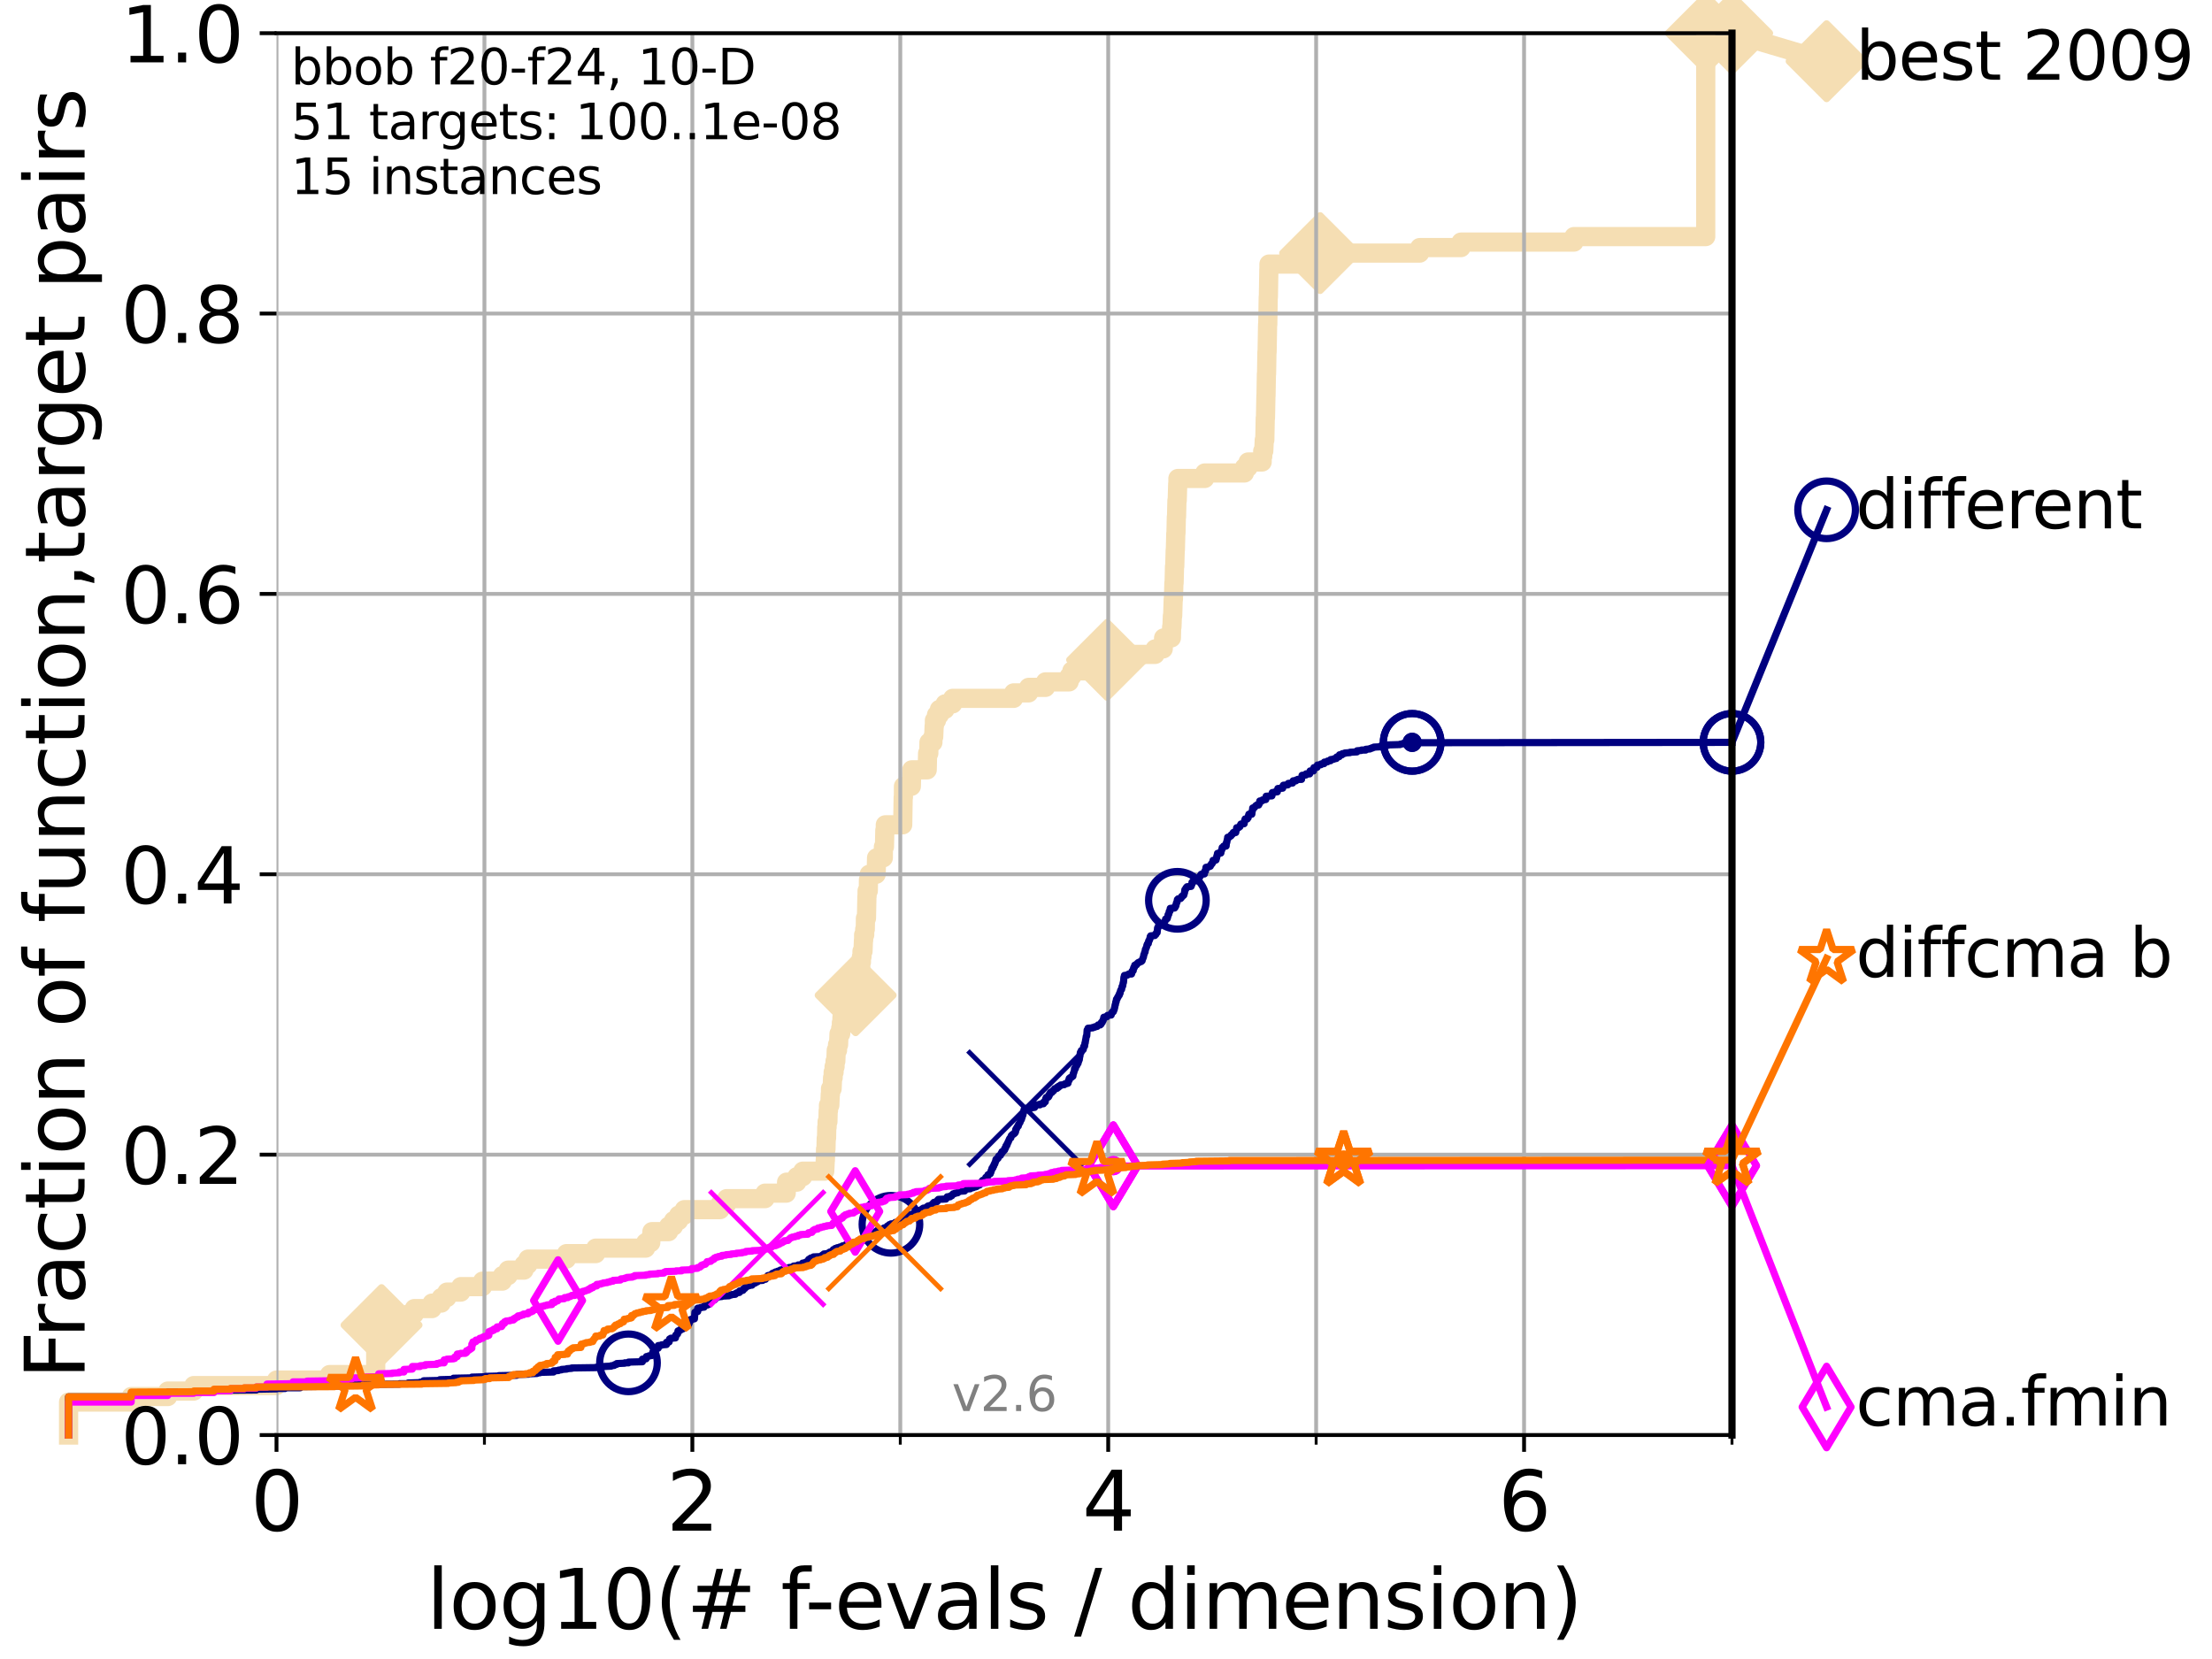 <?xml version="1.0" encoding="utf-8" standalone="no"?>
<!DOCTYPE svg PUBLIC "-//W3C//DTD SVG 1.1//EN"
  "http://www.w3.org/Graphics/SVG/1.1/DTD/svg11.dtd">
<svg height="345.6pt" version="1.1" viewBox="0 0 460.8 345.6" width="460.8pt" xmlns="http://www.w3.org/2000/svg" xmlns:xlink="http://www.w3.org/1999/xlink">
 <defs>
  <style type="text/css">*{stroke-linecap:butt;stroke-linejoin:round;}</style>
 </defs>
 <g id="figure_1">
  <g id="patch_1">
   <path d="M 0 345.6 
L 460.8 345.6 
L 460.8 0 
L 0 0 
z
" style="fill:#ffffff;"/>
  </g>
  <g id="axes_1">
   <g id="patch_2">
    <path d="M 57.6 298.944 
L 360.806 298.944 
L 360.806 6.912 
L 57.6 6.912 
z
" style="fill:#ffffff;"/>
   </g>
   <g id="line2d_1">
    <path d="M 14.285 298.944 
L 14.285 292.073 
L 27.324 292.073 
L 27.324 290.927 
L 34.951 290.927 
L 34.951 289.782 
L 40.363 289.782 
L 40.363 288.637 
L 57.6 288.637 
L 57.6 287.492 
L 68.657 287.492 
L 68.657 286.347 
L 78.267 286.347 
L 78.267 281.766 
L 78.883 281.766 
L 78.883 278.33 
L 79.481 278.33 
L 79.481 276.04 
L 83.678 276.04 
L 83.678 274.894 
L 85.039 274.894 
L 85.039 273.749 
L 86.307 273.749 
L 86.307 272.604 
L 90.008 272.604 
L 90.008 271.459 
L 91.923 271.459 
L 91.923 270.313 
L 93.099 270.313 
L 93.099 269.168 
L 95.999 269.168 
L 95.999 268.023 
L 100.535 268.023 
L 100.535 266.878 
L 104.656 266.878 
L 104.656 265.733 
L 105.851 265.733 
L 105.851 264.587 
L 109.159 264.587 
L 109.159 263.442 
L 109.99 263.442 
L 109.99 262.297 
L 118.001 262.297 
L 118.001 261.152 
L 124.102 261.152 
L 124.102 260.006 
L 134.495 260.006 
L 134.495 258.861 
L 135.569 258.861 
L 135.569 257.716 
L 135.806 257.716 
L 135.806 256.571 
L 139.289 256.571 
L 139.289 255.426 
L 140.313 255.426 
L 140.313 254.28 
L 141.371 254.28 
L 141.371 253.135 
L 142.559 253.135 
L 142.559 251.99 
L 150.001 251.99 
L 150.001 250.845 
L 151.375 250.845 
L 151.375 249.699 
L 159.368 249.699 
L 159.368 248.554 
L 163.786 248.554 
L 163.859 246.264 
L 165.999 246.264 
L 165.999 245.118 
L 167.24 245.118 
L 167.24 243.973 
L 171.809 243.973 
L 171.917 241.683 
L 171.947 241.683 
L 171.977 239.392 
L 172.067 239.392 
L 172.119 237.102 
L 172.187 237.102 
L 172.23 234.811 
L 172.302 234.811 
L 172.302 233.666 
L 172.47 233.666 
L 172.524 231.376 
L 172.587 231.376 
L 172.587 230.231 
L 172.868 230.231 
L 172.958 227.94 
L 173.011 227.94 
L 173.011 226.795 
L 173.346 226.795 
L 173.442 224.504 
L 173.565 224.504 
L 173.565 223.359 
L 173.754 223.359 
L 173.754 222.214 
L 173.957 222.214 
L 173.957 221.069 
L 174.115 221.069 
L 174.207 218.778 
L 174.473 218.778 
L 174.473 217.633 
L 174.69 217.633 
L 174.783 215.343 
L 175.135 215.343 
L 175.135 214.197 
L 175.273 214.197 
L 175.273 213.052 
L 175.396 213.052 
L 175.396 211.907 
L 176.965 211.907 
L 176.965 210.762 
L 177.22 210.762 
L 177.308 208.471 
L 178.244 208.471 
L 178.244 207.326 
L 178.547 207.326 
L 178.547 206.181 
L 178.662 206.181 
L 178.713 203.89 
L 179.012 203.89 
L 179.112 201.6 
L 179.311 201.6 
L 179.311 200.455 
L 179.448 200.455 
L 179.448 199.31 
L 179.569 199.31 
L 179.569 198.164 
L 179.786 198.164 
L 179.871 195.874 
L 179.913 195.874 
L 179.913 194.729 
L 180.135 194.729 
L 180.135 193.583 
L 180.257 193.583 
L 180.285 191.293 
L 180.5 191.293 
L 180.593 186.712 
L 180.631 186.712 
L 180.631 185.567 
L 180.884 185.567 
L 180.916 183.276 
L 181.074 183.276 
L 181.074 182.131 
L 182.519 182.131 
L 182.604 178.696 
L 184.011 178.696 
L 184.031 176.405 
L 184.246 176.405 
L 184.326 172.969 
L 184.426 172.969 
L 184.426 171.824 
L 188.05 171.824 
L 188.147 166.098 
L 188.195 166.098 
L 188.207 163.808 
L 189.848 163.808 
L 189.934 160.372 
L 193.155 160.372 
L 193.236 156.936 
L 193.486 156.936 
L 193.521 154.646 
L 194.344 154.646 
L 194.344 153.501 
L 194.507 153.501 
L 194.6 151.21 
L 194.653 151.21 
L 194.653 150.065 
L 195.093 150.065 
L 195.093 148.92 
L 195.7 148.92 
L 195.7 147.774 
L 196.88 147.774 
L 196.88 146.629 
L 198.46 146.629 
L 198.46 145.484 
L 211.159 145.484 
L 211.159 144.339 
L 214.287 144.339 
L 214.287 143.194 
L 217.793 143.194 
L 217.793 142.048 
L 222.717 142.048 
L 222.717 140.903 
L 223.287 140.903 
L 223.287 139.758 
L 227.41 139.758 
L 227.41 138.613 
L 227.866 138.613 
L 227.866 137.467 
L 230.626 137.467 
L 230.626 136.322 
L 240.626 136.322 
L 240.626 135.177 
L 242.321 135.177 
L 242.402 132.887 
L 244.02 132.887 
L 244.074 130.596 
L 244.142 130.596 
L 244.227 128.306 
L 244.291 128.306 
L 244.397 124.87 
L 244.442 124.87 
L 244.545 121.434 
L 244.587 121.434 
L 244.673 117.999 
L 244.722 117.999 
L 244.818 114.563 
L 244.85 114.563 
L 244.94 111.127 
L 244.975 111.127 
L 245.054 107.692 
L 245.094 107.692 
L 245.178 104.256 
L 245.236 104.256 
L 245.338 100.82 
L 245.379 100.82 
L 245.379 99.675 
L 250.967 99.675 
L 250.967 98.53 
L 259.234 98.53 
L 259.234 97.385 
L 260.006 97.385 
L 260.006 96.239 
L 262.93 96.239 
L 262.93 95.094 
L 263.052 95.094 
L 263.052 93.949 
L 263.267 93.949 
L 263.369 91.659 
L 263.483 91.659 
L 263.577 87.078 
L 263.621 87.078 
L 263.713 82.497 
L 263.733 82.497 
L 263.813 77.916 
L 263.847 77.916 
L 263.925 73.335 
L 263.96 73.335 
L 264.064 67.609 
L 264.1 67.609 
L 264.194 61.883 
L 264.227 61.883 
L 264.326 56.157 
L 264.349 56.157 
L 264.349 55.011 
L 272.291 55.011 
L 272.291 53.866 
L 275.003 53.866 
L 275.003 52.721 
L 295.753 52.721 
L 295.753 51.576 
L 304.36 51.576 
L 304.36 50.43 
L 327.888 50.43 
L 327.888 49.285 
L 355.331 49.285 
L 355.34 6.912 
L 360.806 6.912 
L 360.806 6.912 
" style="fill:none;stroke:#f5deb3;stroke-linecap:square;stroke-width:4;"/>
   </g>
   <g id="line2d_2">
    <defs>
     <path d="M -0 7.778 
L 7.778 0 
L 0 -7.778 
L -7.778 -0 
z
" id="mb66816810a" style="stroke:#f5deb3;stroke-linejoin:miter;stroke-width:1.5;"/>
    </defs>
    <g>
     <use style="fill:#f5deb3;stroke:#f5deb3;stroke-linejoin:miter;stroke-width:1.5;" x="79.481" xlink:href="#mb66816810a" y="276.04"/>
     <use style="fill:#f5deb3;stroke:#f5deb3;stroke-linejoin:miter;stroke-width:1.5;" x="178.244" xlink:href="#mb66816810a" y="207.326"/>
     <use style="fill:#f5deb3;stroke:#f5deb3;stroke-linejoin:miter;stroke-width:1.5;" x="230.626" xlink:href="#mb66816810a" y="137.467"/>
     <use style="fill:#f5deb3;stroke:#f5deb3;stroke-linejoin:miter;stroke-width:1.5;" x="275.003" xlink:href="#mb66816810a" y="52.721"/>
     <use style="fill:#f5deb3;stroke:#f5deb3;stroke-linejoin:miter;stroke-width:1.5;" x="355.34" xlink:href="#mb66816810a" y="6.912"/>
     <use style="fill:#f5deb3;stroke:#f5deb3;stroke-linejoin:miter;stroke-width:1.5;" x="360.806" xlink:href="#mb66816810a" y="6.912"/>
    </g>
   </g>
   <g id="line2d_3">
    <path style="fill:none;stroke:#f5deb3;stroke-linecap:square;stroke-width:4;"/>
    <g/>
   </g>
   <g id="line2d_4">
    <path d="M 360.806 6.912 
L 380.515 12.753 
" style="fill:none;stroke:#f5deb3;stroke-linecap:square;stroke-width:4;"/>
    <g>
     <use style="fill:#f5deb3;stroke:#f5deb3;stroke-linejoin:miter;stroke-width:1.5;" x="360.806" xlink:href="#mb66816810a" y="6.912"/>
     <use style="fill:#f5deb3;stroke:#f5deb3;stroke-linejoin:miter;stroke-width:1.5;" x="380.515" xlink:href="#mb66816810a" y="12.753"/>
    </g>
   </g>
   <g id="matplotlib.axis_1">
    <g id="xtick_1">
     <g id="line2d_5">
      <path clip-path="url(#pf4c20c463d)" d="M 57.6 298.944 
L 57.6 6.912 
" style="fill:none;stroke:#b0b0b0;stroke-linecap:square;stroke-width:0.8;"/>
     </g>
     <g id="line2d_6">
      <defs>
       <path d="M 0 0 
L 0 3.5 
" id="m14c523f5e3" style="stroke:#000000;stroke-width:0.8;"/>
      </defs>
      <g>
       <use style="stroke:#000000;stroke-width:0.8;" x="57.6" xlink:href="#m14c523f5e3" y="298.944"/>
      </g>
     </g>
     <g id="text_1">
      <!-- 0 -->
      <g transform="translate(52.192 318.861)scale(0.17 -0.17)">
       <defs>
        <path d="M 2034 4250 
Q 1547 4250 1301 3770 
Q 1056 3291 1056 2328 
Q 1056 1369 1301 889 
Q 1547 409 2034 409 
Q 2525 409 2770 889 
Q 3016 1369 3016 2328 
Q 3016 3291 2770 3770 
Q 2525 4250 2034 4250 
z
M 2034 4750 
Q 2819 4750 3233 4129 
Q 3647 3509 3647 2328 
Q 3647 1150 3233 529 
Q 2819 -91 2034 -91 
Q 1250 -91 836 529 
Q 422 1150 422 2328 
Q 422 3509 836 4129 
Q 1250 4750 2034 4750 
z
" id="DejaVuSans-30" transform="scale(0.016)"/>
       </defs>
       <use xlink:href="#DejaVuSans-30"/>
      </g>
     </g>
    </g>
    <g id="xtick_2">
     <g id="line2d_7">
      <path clip-path="url(#pf4c20c463d)" d="M 144.23 298.944 
L 144.23 6.912 
" style="fill:none;stroke:#b0b0b0;stroke-linecap:square;stroke-width:0.8;"/>
     </g>
     <g id="line2d_8">
      <g>
       <use style="stroke:#000000;stroke-width:0.8;" x="144.23" xlink:href="#m14c523f5e3" y="298.944"/>
      </g>
     </g>
     <g id="text_2">
      <!-- 2 -->
      <g transform="translate(138.822 318.861)scale(0.17 -0.17)">
       <defs>
        <path d="M 1228 531 
L 3431 531 
L 3431 0 
L 469 0 
L 469 531 
Q 828 903 1448 1529 
Q 2069 2156 2228 2338 
Q 2531 2678 2651 2914 
Q 2772 3150 2772 3378 
Q 2772 3750 2511 3984 
Q 2250 4219 1831 4219 
Q 1534 4219 1204 4116 
Q 875 4013 500 3803 
L 500 4441 
Q 881 4594 1212 4672 
Q 1544 4750 1819 4750 
Q 2544 4750 2975 4387 
Q 3406 4025 3406 3419 
Q 3406 3131 3298 2873 
Q 3191 2616 2906 2266 
Q 2828 2175 2409 1742 
Q 1991 1309 1228 531 
z
" id="DejaVuSans-32" transform="scale(0.016)"/>
       </defs>
       <use xlink:href="#DejaVuSans-32"/>
      </g>
     </g>
    </g>
    <g id="xtick_3">
     <g id="line2d_9">
      <path clip-path="url(#pf4c20c463d)" d="M 230.861 298.944 
L 230.861 6.912 
" style="fill:none;stroke:#b0b0b0;stroke-linecap:square;stroke-width:0.8;"/>
     </g>
     <g id="line2d_10">
      <g>
       <use style="stroke:#000000;stroke-width:0.8;" x="230.861" xlink:href="#m14c523f5e3" y="298.944"/>
      </g>
     </g>
     <g id="text_3">
      <!-- 4 -->
      <g transform="translate(225.453 318.861)scale(0.17 -0.17)">
       <defs>
        <path d="M 2419 4116 
L 825 1625 
L 2419 1625 
L 2419 4116 
z
M 2253 4666 
L 3047 4666 
L 3047 1625 
L 3713 1625 
L 3713 1100 
L 3047 1100 
L 3047 0 
L 2419 0 
L 2419 1100 
L 313 1100 
L 313 1709 
L 2253 4666 
z
" id="DejaVuSans-34" transform="scale(0.016)"/>
       </defs>
       <use xlink:href="#DejaVuSans-34"/>
      </g>
     </g>
    </g>
    <g id="xtick_4">
     <g id="line2d_11">
      <path clip-path="url(#pf4c20c463d)" d="M 317.491 298.944 
L 317.491 6.912 
" style="fill:none;stroke:#b0b0b0;stroke-linecap:square;stroke-width:0.8;"/>
     </g>
     <g id="line2d_12">
      <g>
       <use style="stroke:#000000;stroke-width:0.8;" x="317.491" xlink:href="#m14c523f5e3" y="298.944"/>
      </g>
     </g>
     <g id="text_4">
      <!-- 6 -->
      <g transform="translate(312.083 318.861)scale(0.17 -0.17)">
       <defs>
        <path d="M 2113 2584 
Q 1688 2584 1439 2293 
Q 1191 2003 1191 1497 
Q 1191 994 1439 701 
Q 1688 409 2113 409 
Q 2538 409 2786 701 
Q 3034 994 3034 1497 
Q 3034 2003 2786 2293 
Q 2538 2584 2113 2584 
z
M 3366 4563 
L 3366 3988 
Q 3128 4100 2886 4159 
Q 2644 4219 2406 4219 
Q 1781 4219 1451 3797 
Q 1122 3375 1075 2522 
Q 1259 2794 1537 2939 
Q 1816 3084 2150 3084 
Q 2853 3084 3261 2657 
Q 3669 2231 3669 1497 
Q 3669 778 3244 343 
Q 2819 -91 2113 -91 
Q 1303 -91 875 529 
Q 447 1150 447 2328 
Q 447 3434 972 4092 
Q 1497 4750 2381 4750 
Q 2619 4750 2861 4703 
Q 3103 4656 3366 4563 
z
" id="DejaVuSans-36" transform="scale(0.016)"/>
       </defs>
       <use xlink:href="#DejaVuSans-36"/>
      </g>
     </g>
    </g>
    <g id="xtick_5">
     <g id="line2d_13">
      <path clip-path="url(#pf4c20c463d)" d="M 100.915 298.944 
L 100.915 6.912 
" style="fill:none;stroke:#b0b0b0;stroke-linecap:square;stroke-width:0.8;"/>
     </g>
     <g id="line2d_14">
      <defs>
       <path d="M 0 0 
L 0 2 
" id="mc82c41a09a" style="stroke:#000000;stroke-width:0.6;"/>
      </defs>
      <g>
       <use style="stroke:#000000;stroke-width:0.6;" x="100.915" xlink:href="#mc82c41a09a" y="298.944"/>
      </g>
     </g>
    </g>
    <g id="xtick_6">
     <g id="line2d_15">
      <path clip-path="url(#pf4c20c463d)" d="M 187.546 298.944 
L 187.546 6.912 
" style="fill:none;stroke:#b0b0b0;stroke-linecap:square;stroke-width:0.8;"/>
     </g>
     <g id="line2d_16">
      <g>
       <use style="stroke:#000000;stroke-width:0.6;" x="187.546" xlink:href="#mc82c41a09a" y="298.944"/>
      </g>
     </g>
    </g>
    <g id="xtick_7">
     <g id="line2d_17">
      <path clip-path="url(#pf4c20c463d)" d="M 274.176 298.944 
L 274.176 6.912 
" style="fill:none;stroke:#b0b0b0;stroke-linecap:square;stroke-width:0.8;"/>
     </g>
     <g id="line2d_18">
      <g>
       <use style="stroke:#000000;stroke-width:0.6;" x="274.176" xlink:href="#mc82c41a09a" y="298.944"/>
      </g>
     </g>
    </g>
    <g id="xtick_8">
     <g id="line2d_19">
      <path clip-path="url(#pf4c20c463d)" d="M 360.806 298.944 
L 360.806 6.912 
" style="fill:none;stroke:#b0b0b0;stroke-linecap:square;stroke-width:0.8;"/>
     </g>
     <g id="line2d_20">
      <g>
       <use style="stroke:#000000;stroke-width:0.6;" x="360.806" xlink:href="#mc82c41a09a" y="298.944"/>
      </g>
     </g>
    </g>
    <g id="text_5">
     <!-- log10(# f-evals / dimension) -->
     <g transform="translate(88.823 339.314)scale(0.17 -0.17)">
      <defs>
       <path d="M 603 4863 
L 1178 4863 
L 1178 0 
L 603 0 
L 603 4863 
z
" id="DejaVuSans-6c" transform="scale(0.016)"/>
       <path d="M 1959 3097 
Q 1497 3097 1228 2736 
Q 959 2375 959 1747 
Q 959 1119 1226 758 
Q 1494 397 1959 397 
Q 2419 397 2687 759 
Q 2956 1122 2956 1747 
Q 2956 2369 2687 2733 
Q 2419 3097 1959 3097 
z
M 1959 3584 
Q 2709 3584 3137 3096 
Q 3566 2609 3566 1747 
Q 3566 888 3137 398 
Q 2709 -91 1959 -91 
Q 1206 -91 779 398 
Q 353 888 353 1747 
Q 353 2609 779 3096 
Q 1206 3584 1959 3584 
z
" id="DejaVuSans-6f" transform="scale(0.016)"/>
       <path d="M 2906 1791 
Q 2906 2416 2648 2759 
Q 2391 3103 1925 3103 
Q 1463 3103 1205 2759 
Q 947 2416 947 1791 
Q 947 1169 1205 825 
Q 1463 481 1925 481 
Q 2391 481 2648 825 
Q 2906 1169 2906 1791 
z
M 3481 434 
Q 3481 -459 3084 -895 
Q 2688 -1331 1869 -1331 
Q 1566 -1331 1297 -1286 
Q 1028 -1241 775 -1147 
L 775 -588 
Q 1028 -725 1275 -790 
Q 1522 -856 1778 -856 
Q 2344 -856 2625 -561 
Q 2906 -266 2906 331 
L 2906 616 
Q 2728 306 2450 153 
Q 2172 0 1784 0 
Q 1141 0 747 490 
Q 353 981 353 1791 
Q 353 2603 747 3093 
Q 1141 3584 1784 3584 
Q 2172 3584 2450 3431 
Q 2728 3278 2906 2969 
L 2906 3500 
L 3481 3500 
L 3481 434 
z
" id="DejaVuSans-67" transform="scale(0.016)"/>
       <path d="M 794 531 
L 1825 531 
L 1825 4091 
L 703 3866 
L 703 4441 
L 1819 4666 
L 2450 4666 
L 2450 531 
L 3481 531 
L 3481 0 
L 794 0 
L 794 531 
z
" id="DejaVuSans-31" transform="scale(0.016)"/>
       <path d="M 1984 4856 
Q 1566 4138 1362 3434 
Q 1159 2731 1159 2009 
Q 1159 1288 1364 580 
Q 1569 -128 1984 -844 
L 1484 -844 
Q 1016 -109 783 600 
Q 550 1309 550 2009 
Q 550 2706 781 3412 
Q 1013 4119 1484 4856 
L 1984 4856 
z
" id="DejaVuSans-28" transform="scale(0.016)"/>
       <path d="M 3272 2816 
L 2363 2816 
L 2100 1772 
L 3016 1772 
L 3272 2816 
z
M 2803 4594 
L 2478 3297 
L 3391 3297 
L 3719 4594 
L 4219 4594 
L 3897 3297 
L 4872 3297 
L 4872 2816 
L 3775 2816 
L 3519 1772 
L 4513 1772 
L 4513 1294 
L 3397 1294 
L 3072 0 
L 2572 0 
L 2894 1294 
L 1978 1294 
L 1656 0 
L 1153 0 
L 1478 1294 
L 494 1294 
L 494 1772 
L 1594 1772 
L 1856 2816 
L 850 2816 
L 850 3297 
L 1978 3297 
L 2297 4594 
L 2803 4594 
z
" id="DejaVuSans-23" transform="scale(0.016)"/>
       <path id="DejaVuSans-20" transform="scale(0.016)"/>
       <path d="M 2375 4863 
L 2375 4384 
L 1825 4384 
Q 1516 4384 1395 4259 
Q 1275 4134 1275 3809 
L 1275 3500 
L 2222 3500 
L 2222 3053 
L 1275 3053 
L 1275 0 
L 697 0 
L 697 3053 
L 147 3053 
L 147 3500 
L 697 3500 
L 697 3744 
Q 697 4328 969 4595 
Q 1241 4863 1831 4863 
L 2375 4863 
z
" id="DejaVuSans-66" transform="scale(0.016)"/>
       <path d="M 313 2009 
L 1997 2009 
L 1997 1497 
L 313 1497 
L 313 2009 
z
" id="DejaVuSans-2d" transform="scale(0.016)"/>
       <path d="M 3597 1894 
L 3597 1613 
L 953 1613 
Q 991 1019 1311 708 
Q 1631 397 2203 397 
Q 2534 397 2845 478 
Q 3156 559 3463 722 
L 3463 178 
Q 3153 47 2828 -22 
Q 2503 -91 2169 -91 
Q 1331 -91 842 396 
Q 353 884 353 1716 
Q 353 2575 817 3079 
Q 1281 3584 2069 3584 
Q 2775 3584 3186 3129 
Q 3597 2675 3597 1894 
z
M 3022 2063 
Q 3016 2534 2758 2815 
Q 2500 3097 2075 3097 
Q 1594 3097 1305 2825 
Q 1016 2553 972 2059 
L 3022 2063 
z
" id="DejaVuSans-65" transform="scale(0.016)"/>
       <path d="M 191 3500 
L 800 3500 
L 1894 563 
L 2988 3500 
L 3597 3500 
L 2284 0 
L 1503 0 
L 191 3500 
z
" id="DejaVuSans-76" transform="scale(0.016)"/>
       <path d="M 2194 1759 
Q 1497 1759 1228 1600 
Q 959 1441 959 1056 
Q 959 750 1161 570 
Q 1363 391 1709 391 
Q 2188 391 2477 730 
Q 2766 1069 2766 1631 
L 2766 1759 
L 2194 1759 
z
M 3341 1997 
L 3341 0 
L 2766 0 
L 2766 531 
Q 2569 213 2275 61 
Q 1981 -91 1556 -91 
Q 1019 -91 701 211 
Q 384 513 384 1019 
Q 384 1609 779 1909 
Q 1175 2209 1959 2209 
L 2766 2209 
L 2766 2266 
Q 2766 2663 2505 2880 
Q 2244 3097 1772 3097 
Q 1472 3097 1187 3025 
Q 903 2953 641 2809 
L 641 3341 
Q 956 3463 1253 3523 
Q 1550 3584 1831 3584 
Q 2591 3584 2966 3190 
Q 3341 2797 3341 1997 
z
" id="DejaVuSans-61" transform="scale(0.016)"/>
       <path d="M 2834 3397 
L 2834 2853 
Q 2591 2978 2328 3040 
Q 2066 3103 1784 3103 
Q 1356 3103 1142 2972 
Q 928 2841 928 2578 
Q 928 2378 1081 2264 
Q 1234 2150 1697 2047 
L 1894 2003 
Q 2506 1872 2764 1633 
Q 3022 1394 3022 966 
Q 3022 478 2636 193 
Q 2250 -91 1575 -91 
Q 1294 -91 989 -36 
Q 684 19 347 128 
L 347 722 
Q 666 556 975 473 
Q 1284 391 1588 391 
Q 1994 391 2212 530 
Q 2431 669 2431 922 
Q 2431 1156 2273 1281 
Q 2116 1406 1581 1522 
L 1381 1569 
Q 847 1681 609 1914 
Q 372 2147 372 2553 
Q 372 3047 722 3315 
Q 1072 3584 1716 3584 
Q 2034 3584 2315 3537 
Q 2597 3491 2834 3397 
z
" id="DejaVuSans-73" transform="scale(0.016)"/>
       <path d="M 1625 4666 
L 2156 4666 
L 531 -594 
L 0 -594 
L 1625 4666 
z
" id="DejaVuSans-2f" transform="scale(0.016)"/>
       <path d="M 2906 2969 
L 2906 4863 
L 3481 4863 
L 3481 0 
L 2906 0 
L 2906 525 
Q 2725 213 2448 61 
Q 2172 -91 1784 -91 
Q 1150 -91 751 415 
Q 353 922 353 1747 
Q 353 2572 751 3078 
Q 1150 3584 1784 3584 
Q 2172 3584 2448 3432 
Q 2725 3281 2906 2969 
z
M 947 1747 
Q 947 1113 1208 752 
Q 1469 391 1925 391 
Q 2381 391 2643 752 
Q 2906 1113 2906 1747 
Q 2906 2381 2643 2742 
Q 2381 3103 1925 3103 
Q 1469 3103 1208 2742 
Q 947 2381 947 1747 
z
" id="DejaVuSans-64" transform="scale(0.016)"/>
       <path d="M 603 3500 
L 1178 3500 
L 1178 0 
L 603 0 
L 603 3500 
z
M 603 4863 
L 1178 4863 
L 1178 4134 
L 603 4134 
L 603 4863 
z
" id="DejaVuSans-69" transform="scale(0.016)"/>
       <path d="M 3328 2828 
Q 3544 3216 3844 3400 
Q 4144 3584 4550 3584 
Q 5097 3584 5394 3201 
Q 5691 2819 5691 2113 
L 5691 0 
L 5113 0 
L 5113 2094 
Q 5113 2597 4934 2840 
Q 4756 3084 4391 3084 
Q 3944 3084 3684 2787 
Q 3425 2491 3425 1978 
L 3425 0 
L 2847 0 
L 2847 2094 
Q 2847 2600 2669 2842 
Q 2491 3084 2119 3084 
Q 1678 3084 1418 2786 
Q 1159 2488 1159 1978 
L 1159 0 
L 581 0 
L 581 3500 
L 1159 3500 
L 1159 2956 
Q 1356 3278 1631 3431 
Q 1906 3584 2284 3584 
Q 2666 3584 2933 3390 
Q 3200 3197 3328 2828 
z
" id="DejaVuSans-6d" transform="scale(0.016)"/>
       <path d="M 3513 2113 
L 3513 0 
L 2938 0 
L 2938 2094 
Q 2938 2591 2744 2837 
Q 2550 3084 2163 3084 
Q 1697 3084 1428 2787 
Q 1159 2491 1159 1978 
L 1159 0 
L 581 0 
L 581 3500 
L 1159 3500 
L 1159 2956 
Q 1366 3272 1645 3428 
Q 1925 3584 2291 3584 
Q 2894 3584 3203 3211 
Q 3513 2838 3513 2113 
z
" id="DejaVuSans-6e" transform="scale(0.016)"/>
       <path d="M 513 4856 
L 1013 4856 
Q 1481 4119 1714 3412 
Q 1947 2706 1947 2009 
Q 1947 1309 1714 600 
Q 1481 -109 1013 -844 
L 513 -844 
Q 928 -128 1133 580 
Q 1338 1288 1338 2009 
Q 1338 2731 1133 3434 
Q 928 4138 513 4856 
z
" id="DejaVuSans-29" transform="scale(0.016)"/>
      </defs>
      <use xlink:href="#DejaVuSans-6c"/>
      <use x="27.783" xlink:href="#DejaVuSans-6f"/>
      <use x="88.965" xlink:href="#DejaVuSans-67"/>
      <use x="152.441" xlink:href="#DejaVuSans-31"/>
      <use x="216.064" xlink:href="#DejaVuSans-30"/>
      <use x="279.688" xlink:href="#DejaVuSans-28"/>
      <use x="318.701" xlink:href="#DejaVuSans-23"/>
      <use x="402.49" xlink:href="#DejaVuSans-20"/>
      <use x="434.277" xlink:href="#DejaVuSans-66"/>
      <use x="463.982" xlink:href="#DejaVuSans-2d"/>
      <use x="500.066" xlink:href="#DejaVuSans-65"/>
      <use x="561.59" xlink:href="#DejaVuSans-76"/>
      <use x="620.77" xlink:href="#DejaVuSans-61"/>
      <use x="682.049" xlink:href="#DejaVuSans-6c"/>
      <use x="709.832" xlink:href="#DejaVuSans-73"/>
      <use x="761.932" xlink:href="#DejaVuSans-20"/>
      <use x="793.719" xlink:href="#DejaVuSans-2f"/>
      <use x="827.41" xlink:href="#DejaVuSans-20"/>
      <use x="859.197" xlink:href="#DejaVuSans-64"/>
      <use x="922.674" xlink:href="#DejaVuSans-69"/>
      <use x="950.457" xlink:href="#DejaVuSans-6d"/>
      <use x="1047.869" xlink:href="#DejaVuSans-65"/>
      <use x="1109.393" xlink:href="#DejaVuSans-6e"/>
      <use x="1172.771" xlink:href="#DejaVuSans-73"/>
      <use x="1224.871" xlink:href="#DejaVuSans-69"/>
      <use x="1252.654" xlink:href="#DejaVuSans-6f"/>
      <use x="1313.836" xlink:href="#DejaVuSans-6e"/>
      <use x="1377.215" xlink:href="#DejaVuSans-29"/>
     </g>
    </g>
   </g>
   <g id="matplotlib.axis_2">
    <g id="ytick_1">
     <g id="line2d_21">
      <path clip-path="url(#pf4c20c463d)" d="M 57.6 298.944 
L 360.806 298.944 
" style="fill:none;stroke:#b0b0b0;stroke-linecap:square;stroke-width:0.8;"/>
     </g>
     <g id="line2d_22">
      <defs>
       <path d="M 0 0 
L -3.5 0 
" id="m9020b55589" style="stroke:#000000;stroke-width:0.8;"/>
      </defs>
      <g>
       <use style="stroke:#000000;stroke-width:0.8;" x="57.6" xlink:href="#m9020b55589" y="298.944"/>
      </g>
     </g>
     <g id="text_6">
      <!-- 0.0 -->
      <g transform="translate(25.155 305.023)scale(0.16 -0.16)">
       <defs>
        <path d="M 684 794 
L 1344 794 
L 1344 0 
L 684 0 
L 684 794 
z
" id="DejaVuSans-2e" transform="scale(0.016)"/>
       </defs>
       <use xlink:href="#DejaVuSans-30"/>
       <use x="63.623" xlink:href="#DejaVuSans-2e"/>
       <use x="95.41" xlink:href="#DejaVuSans-30"/>
      </g>
     </g>
    </g>
    <g id="ytick_2">
     <g id="line2d_23">
      <path clip-path="url(#pf4c20c463d)" d="M 57.6 240.538 
L 360.806 240.538 
" style="fill:none;stroke:#b0b0b0;stroke-linecap:square;stroke-width:0.8;"/>
     </g>
     <g id="line2d_24">
      <g>
       <use style="stroke:#000000;stroke-width:0.8;" x="57.6" xlink:href="#m9020b55589" y="240.538"/>
      </g>
     </g>
     <g id="text_7">
      <!-- 0.2 -->
      <g transform="translate(25.155 246.616)scale(0.16 -0.16)">
       <use xlink:href="#DejaVuSans-30"/>
       <use x="63.623" xlink:href="#DejaVuSans-2e"/>
       <use x="95.41" xlink:href="#DejaVuSans-32"/>
      </g>
     </g>
    </g>
    <g id="ytick_3">
     <g id="line2d_25">
      <path clip-path="url(#pf4c20c463d)" d="M 57.6 182.131 
L 360.806 182.131 
" style="fill:none;stroke:#b0b0b0;stroke-linecap:square;stroke-width:0.8;"/>
     </g>
     <g id="line2d_26">
      <g>
       <use style="stroke:#000000;stroke-width:0.8;" x="57.6" xlink:href="#m9020b55589" y="182.131"/>
      </g>
     </g>
     <g id="text_8">
      <!-- 0.4 -->
      <g transform="translate(25.155 188.21)scale(0.16 -0.16)">
       <use xlink:href="#DejaVuSans-30"/>
       <use x="63.623" xlink:href="#DejaVuSans-2e"/>
       <use x="95.41" xlink:href="#DejaVuSans-34"/>
      </g>
     </g>
    </g>
    <g id="ytick_4">
     <g id="line2d_27">
      <path clip-path="url(#pf4c20c463d)" d="M 57.6 123.725 
L 360.806 123.725 
" style="fill:none;stroke:#b0b0b0;stroke-linecap:square;stroke-width:0.8;"/>
     </g>
     <g id="line2d_28">
      <g>
       <use style="stroke:#000000;stroke-width:0.8;" x="57.6" xlink:href="#m9020b55589" y="123.725"/>
      </g>
     </g>
     <g id="text_9">
      <!-- 0.6 -->
      <g transform="translate(25.155 129.804)scale(0.16 -0.16)">
       <use xlink:href="#DejaVuSans-30"/>
       <use x="63.623" xlink:href="#DejaVuSans-2e"/>
       <use x="95.41" xlink:href="#DejaVuSans-36"/>
      </g>
     </g>
    </g>
    <g id="ytick_5">
     <g id="line2d_29">
      <path clip-path="url(#pf4c20c463d)" d="M 57.6 65.318 
L 360.806 65.318 
" style="fill:none;stroke:#b0b0b0;stroke-linecap:square;stroke-width:0.8;"/>
     </g>
     <g id="line2d_30">
      <g>
       <use style="stroke:#000000;stroke-width:0.8;" x="57.6" xlink:href="#m9020b55589" y="65.318"/>
      </g>
     </g>
     <g id="text_10">
      <!-- 0.8 -->
      <g transform="translate(25.155 71.397)scale(0.16 -0.16)">
       <defs>
        <path d="M 2034 2216 
Q 1584 2216 1326 1975 
Q 1069 1734 1069 1313 
Q 1069 891 1326 650 
Q 1584 409 2034 409 
Q 2484 409 2743 651 
Q 3003 894 3003 1313 
Q 3003 1734 2745 1975 
Q 2488 2216 2034 2216 
z
M 1403 2484 
Q 997 2584 770 2862 
Q 544 3141 544 3541 
Q 544 4100 942 4425 
Q 1341 4750 2034 4750 
Q 2731 4750 3128 4425 
Q 3525 4100 3525 3541 
Q 3525 3141 3298 2862 
Q 3072 2584 2669 2484 
Q 3125 2378 3379 2068 
Q 3634 1759 3634 1313 
Q 3634 634 3220 271 
Q 2806 -91 2034 -91 
Q 1263 -91 848 271 
Q 434 634 434 1313 
Q 434 1759 690 2068 
Q 947 2378 1403 2484 
z
M 1172 3481 
Q 1172 3119 1398 2916 
Q 1625 2713 2034 2713 
Q 2441 2713 2670 2916 
Q 2900 3119 2900 3481 
Q 2900 3844 2670 4047 
Q 2441 4250 2034 4250 
Q 1625 4250 1398 4047 
Q 1172 3844 1172 3481 
z
" id="DejaVuSans-38" transform="scale(0.016)"/>
       </defs>
       <use xlink:href="#DejaVuSans-30"/>
       <use x="63.623" xlink:href="#DejaVuSans-2e"/>
       <use x="95.41" xlink:href="#DejaVuSans-38"/>
      </g>
     </g>
    </g>
    <g id="ytick_6">
     <g id="line2d_31">
      <path clip-path="url(#pf4c20c463d)" d="M 57.6 6.912 
L 360.806 6.912 
" style="fill:none;stroke:#b0b0b0;stroke-linecap:square;stroke-width:0.8;"/>
     </g>
     <g id="line2d_32">
      <g>
       <use style="stroke:#000000;stroke-width:0.8;" x="57.6" xlink:href="#m9020b55589" y="6.912"/>
      </g>
     </g>
     <g id="text_11">
      <!-- 1.0 -->
      <g transform="translate(25.155 12.991)scale(0.16 -0.16)">
       <use xlink:href="#DejaVuSans-31"/>
       <use x="63.623" xlink:href="#DejaVuSans-2e"/>
       <use x="95.41" xlink:href="#DejaVuSans-30"/>
      </g>
     </g>
    </g>
    <g id="text_12">
     <!-- Fraction of function,target pairs -->
     <g transform="translate(17.62 287.313)rotate(-90)scale(0.17 -0.17)">
      <defs>
       <path d="M 628 4666 
L 3309 4666 
L 3309 4134 
L 1259 4134 
L 1259 2759 
L 3109 2759 
L 3109 2228 
L 1259 2228 
L 1259 0 
L 628 0 
L 628 4666 
z
" id="DejaVuSans-46" transform="scale(0.016)"/>
       <path d="M 2631 2963 
Q 2534 3019 2420 3045 
Q 2306 3072 2169 3072 
Q 1681 3072 1420 2755 
Q 1159 2438 1159 1844 
L 1159 0 
L 581 0 
L 581 3500 
L 1159 3500 
L 1159 2956 
Q 1341 3275 1631 3429 
Q 1922 3584 2338 3584 
Q 2397 3584 2469 3576 
Q 2541 3569 2628 3553 
L 2631 2963 
z
" id="DejaVuSans-72" transform="scale(0.016)"/>
       <path d="M 3122 3366 
L 3122 2828 
Q 2878 2963 2633 3030 
Q 2388 3097 2138 3097 
Q 1578 3097 1268 2742 
Q 959 2388 959 1747 
Q 959 1106 1268 751 
Q 1578 397 2138 397 
Q 2388 397 2633 464 
Q 2878 531 3122 666 
L 3122 134 
Q 2881 22 2623 -34 
Q 2366 -91 2075 -91 
Q 1284 -91 818 406 
Q 353 903 353 1747 
Q 353 2603 823 3093 
Q 1294 3584 2113 3584 
Q 2378 3584 2631 3529 
Q 2884 3475 3122 3366 
z
" id="DejaVuSans-63" transform="scale(0.016)"/>
       <path d="M 1172 4494 
L 1172 3500 
L 2356 3500 
L 2356 3053 
L 1172 3053 
L 1172 1153 
Q 1172 725 1289 603 
Q 1406 481 1766 481 
L 2356 481 
L 2356 0 
L 1766 0 
Q 1100 0 847 248 
Q 594 497 594 1153 
L 594 3053 
L 172 3053 
L 172 3500 
L 594 3500 
L 594 4494 
L 1172 4494 
z
" id="DejaVuSans-74" transform="scale(0.016)"/>
       <path d="M 544 1381 
L 544 3500 
L 1119 3500 
L 1119 1403 
Q 1119 906 1312 657 
Q 1506 409 1894 409 
Q 2359 409 2629 706 
Q 2900 1003 2900 1516 
L 2900 3500 
L 3475 3500 
L 3475 0 
L 2900 0 
L 2900 538 
Q 2691 219 2414 64 
Q 2138 -91 1772 -91 
Q 1169 -91 856 284 
Q 544 659 544 1381 
z
M 1991 3584 
L 1991 3584 
z
" id="DejaVuSans-75" transform="scale(0.016)"/>
       <path d="M 750 794 
L 1409 794 
L 1409 256 
L 897 -744 
L 494 -744 
L 750 256 
L 750 794 
z
" id="DejaVuSans-2c" transform="scale(0.016)"/>
       <path d="M 1159 525 
L 1159 -1331 
L 581 -1331 
L 581 3500 
L 1159 3500 
L 1159 2969 
Q 1341 3281 1617 3432 
Q 1894 3584 2278 3584 
Q 2916 3584 3314 3078 
Q 3713 2572 3713 1747 
Q 3713 922 3314 415 
Q 2916 -91 2278 -91 
Q 1894 -91 1617 61 
Q 1341 213 1159 525 
z
M 3116 1747 
Q 3116 2381 2855 2742 
Q 2594 3103 2138 3103 
Q 1681 3103 1420 2742 
Q 1159 2381 1159 1747 
Q 1159 1113 1420 752 
Q 1681 391 2138 391 
Q 2594 391 2855 752 
Q 3116 1113 3116 1747 
z
" id="DejaVuSans-70" transform="scale(0.016)"/>
      </defs>
      <use xlink:href="#DejaVuSans-46"/>
      <use x="50.27" xlink:href="#DejaVuSans-72"/>
      <use x="91.383" xlink:href="#DejaVuSans-61"/>
      <use x="152.662" xlink:href="#DejaVuSans-63"/>
      <use x="207.643" xlink:href="#DejaVuSans-74"/>
      <use x="246.852" xlink:href="#DejaVuSans-69"/>
      <use x="274.635" xlink:href="#DejaVuSans-6f"/>
      <use x="335.816" xlink:href="#DejaVuSans-6e"/>
      <use x="399.195" xlink:href="#DejaVuSans-20"/>
      <use x="430.982" xlink:href="#DejaVuSans-6f"/>
      <use x="492.164" xlink:href="#DejaVuSans-66"/>
      <use x="527.369" xlink:href="#DejaVuSans-20"/>
      <use x="559.156" xlink:href="#DejaVuSans-66"/>
      <use x="594.361" xlink:href="#DejaVuSans-75"/>
      <use x="657.74" xlink:href="#DejaVuSans-6e"/>
      <use x="721.119" xlink:href="#DejaVuSans-63"/>
      <use x="776.1" xlink:href="#DejaVuSans-74"/>
      <use x="815.309" xlink:href="#DejaVuSans-69"/>
      <use x="843.092" xlink:href="#DejaVuSans-6f"/>
      <use x="904.273" xlink:href="#DejaVuSans-6e"/>
      <use x="967.652" xlink:href="#DejaVuSans-2c"/>
      <use x="999.439" xlink:href="#DejaVuSans-74"/>
      <use x="1038.648" xlink:href="#DejaVuSans-61"/>
      <use x="1099.928" xlink:href="#DejaVuSans-72"/>
      <use x="1139.291" xlink:href="#DejaVuSans-67"/>
      <use x="1202.768" xlink:href="#DejaVuSans-65"/>
      <use x="1264.291" xlink:href="#DejaVuSans-74"/>
      <use x="1303.5" xlink:href="#DejaVuSans-20"/>
      <use x="1335.287" xlink:href="#DejaVuSans-70"/>
      <use x="1398.764" xlink:href="#DejaVuSans-61"/>
      <use x="1460.043" xlink:href="#DejaVuSans-69"/>
      <use x="1487.826" xlink:href="#DejaVuSans-72"/>
      <use x="1528.939" xlink:href="#DejaVuSans-73"/>
     </g>
    </g>
   </g>
   <g id="line2d_33">
    <defs>
     <path d="M 0 1.5 
C 0.398 1.5 0.779 1.342 1.061 1.061 
C 1.342 0.779 1.5 0.398 1.5 0 
C 1.5 -0.398 1.342 -0.779 1.061 -1.061 
C 0.779 -1.342 0.398 -1.5 0 -1.5 
C -0.398 -1.5 -0.779 -1.342 -1.061 -1.061 
C -1.342 -0.779 -1.5 -0.398 -1.5 0 
C -1.5 0.398 -1.342 0.779 -1.061 1.061 
C -0.779 1.342 -0.398 1.5 0 1.5 
z
" id="m19b0268bc8" style="stroke:#f5deb3;"/>
    </defs>
    <g>
     <use style="fill:#f5deb3;stroke:#f5deb3;" x="355.34" xlink:href="#m19b0268bc8" y="6.912"/>
     <use style="fill:#f5deb3;stroke:#f5deb3;" x="355.34" xlink:href="#m19b0268bc8" y="6.912"/>
    </g>
   </g>
   <g id="line2d_34">
    <defs>
     <path d="M 0 1.5 
C 0.398 1.5 0.779 1.342 1.061 1.061 
C 1.342 0.779 1.5 0.398 1.5 0 
C 1.5 -0.398 1.342 -0.779 1.061 -1.061 
C 0.779 -1.342 0.398 -1.5 0 -1.5 
C -0.398 -1.5 -0.779 -1.342 -1.061 -1.061 
C -1.342 -0.779 -1.5 -0.398 -1.5 0 
C -1.5 0.398 -1.342 0.779 -1.061 1.061 
C -0.779 1.342 -0.398 1.5 0 1.5 
z
" id="me6cc04bf3b" style="stroke:#000080;"/>
    </defs>
    <g>
     <use style="fill:#000080;stroke:#000080;" x="294.179" xlink:href="#me6cc04bf3b" y="154.646"/>
     <use style="fill:#000080;stroke:#000080;" x="294.179" xlink:href="#me6cc04bf3b" y="154.646"/>
    </g>
   </g>
   <g id="line2d_35">
    <path d="M 14.285 298.944 
L 14.285 291.004 
L 27.324 291.004 
L 27.324 290.469 
L 34.951 290.469 
L 34.951 290.011 
L 44.561 289.935 
L 44.561 289.63 
L 53.402 289.553 
L 53.402 289.4 
L 57.6 289.324 
L 57.6 289.248 
L 59.393 289.248 
L 59.393 289.095 
L 62.535 289.095 
L 62.535 288.866 
L 68.657 288.79 
L 68.657 288.713 
L 71.557 288.713 
L 71.557 288.561 
L 74.837 288.484 
L 74.837 288.408 
L 83.202 288.332 
L 83.202 288.255 
L 85.039 288.255 
L 85.039 288.103 
L 87.496 288.026 
L 87.496 287.95 
L 88.249 287.95 
L 88.249 287.644 
L 91.617 287.568 
L 91.617 287.415 
L 94.472 287.339 
L 94.472 287.11 
L 98.295 287.034 
L 98.295 286.881 
L 101.102 286.805 
L 101.102 286.728 
L 103.869 286.652 
L 103.869 286.576 
L 107.644 286.499 
L 107.644 286.347 
L 110.106 286.27 
L 110.106 286.194 
L 111.868 286.117 
L 111.868 286.041 
L 112.488 285.965 
L 112.488 285.888 
L 115.315 285.812 
L 115.315 285.583 
L 116.337 285.507 
L 116.337 285.43 
L 116.988 285.354 
L 116.988 285.278 
L 118.077 285.201 
L 118.077 285.125 
L 119.106 285.049 
L 119.106 284.972 
L 124.211 284.896 
L 124.211 284.82 
L 125.679 284.743 
L 125.679 284.667 
L 127.32 284.591 
L 127.32 284.514 
L 127.956 284.438 
L 128.045 284.285 
L 128.485 284.209 
L 128.485 284.056 
L 130.147 283.98 
L 130.147 283.903 
L 130.926 283.903 
L 130.926 283.751 
L 133.82 283.674 
L 133.82 283.14 
L 134.59 283.064 
L 134.652 282.605 
L 135.147 282.529 
L 135.147 282.453 
L 135.806 282.376 
L 135.806 282.3 
L 135.981 282.3 
L 135.981 281.689 
L 136.385 281.613 
L 136.385 281.002 
L 136.948 280.926 
L 136.948 280.849 
L 137.113 280.849 
L 137.113 280.315 
L 137.814 280.239 
L 137.814 280.162 
L 138.844 280.086 
L 138.844 279.628 
L 139.387 279.552 
L 139.484 278.941 
L 139.725 278.941 
L 139.725 278.788 
L 140.703 278.712 
L 140.793 278.101 
L 141.018 278.025 
L 141.062 277.872 
L 141.151 277.872 
L 141.239 277.261 
L 141.632 277.185 
L 141.632 277.032 
L 141.975 276.956 
L 141.975 276.879 
L 142.311 276.803 
L 142.353 276.498 
L 142.641 276.421 
L 142.641 276.269 
L 142.885 276.192 
L 142.885 276.116 
L 143.285 276.04 
L 143.364 275.887 
L 143.482 275.887 
L 143.482 275.505 
L 143.638 275.505 
L 143.638 274.971 
L 144.022 274.971 
L 144.022 274.818 
L 144.658 274.742 
L 144.768 273.367 
L 144.986 273.291 
L 144.986 273.215 
L 145.344 273.215 
L 145.344 272.528 
L 145.938 272.451 
L 145.938 272.375 
L 146.679 272.298 
L 146.679 272.069 
L 146.941 271.993 
L 146.941 271.917 
L 147.424 271.84 
L 147.424 271.764 
L 147.582 271.764 
L 147.676 271.459 
L 147.801 271.382 
L 147.801 271.23 
L 148.079 271.153 
L 148.079 271.077 
L 148.231 271.077 
L 148.231 270.848 
L 148.86 270.772 
L 148.86 270.619 
L 149.006 270.619 
L 149.093 270.313 
L 149.553 270.237 
L 149.553 270.161 
L 150.384 270.084 
L 150.384 270.008 
L 151.87 269.932 
L 151.87 269.855 
L 152.292 269.779 
L 152.292 269.703 
L 153.177 269.626 
L 153.201 269.474 
L 153.479 269.397 
L 153.479 269.321 
L 154.023 269.245 
L 154.068 268.939 
L 154.574 268.863 
L 154.574 268.786 
L 154.79 268.786 
L 154.854 268.557 
L 154.961 268.481 
L 154.961 268.405 
L 155.172 268.405 
L 155.235 268.176 
L 155.464 268.099 
L 155.464 268.023 
L 155.772 267.947 
L 155.772 267.87 
L 156.235 267.794 
L 156.235 267.718 
L 156.648 267.718 
L 156.648 267.489 
L 157.014 267.412 
L 157.109 267.259 
L 157.354 267.259 
L 157.354 267.107 
L 157.78 267.03 
L 157.78 266.801 
L 158.882 266.725 
L 158.934 266.572 
L 159.46 266.496 
L 159.56 266.267 
L 159.61 266.267 
L 159.71 266.038 
L 159.94 265.962 
L 159.956 265.733 
L 160.486 265.656 
L 160.486 265.58 
L 160.817 265.503 
L 160.894 265.274 
L 161.248 265.198 
L 161.248 265.122 
L 161.565 265.045 
L 161.565 264.969 
L 162.009 264.893 
L 162.009 264.816 
L 162.514 264.74 
L 162.542 264.587 
L 163.075 264.511 
L 163.075 264.435 
L 163.726 264.358 
L 163.82 264.206 
L 164.369 264.129 
L 164.369 264.053 
L 165.152 263.977 
L 165.152 263.9 
L 165.313 263.9 
L 165.313 263.747 
L 166.222 263.671 
L 166.257 263.518 
L 167.034 263.518 
L 167.034 263.366 
L 167.157 263.289 
L 167.191 263.137 
L 167.748 263.06 
L 167.748 262.984 
L 168.048 262.908 
L 168.048 262.831 
L 168.269 262.755 
L 168.342 262.602 
L 168.447 262.526 
L 168.457 262.373 
L 168.684 262.297 
L 168.684 262.22 
L 168.918 262.144 
L 168.918 262.068 
L 169.398 261.991 
L 169.467 261.839 
L 171.159 261.762 
L 171.267 261.61 
L 171.311 261.533 
L 171.311 261.457 
L 171.533 261.381 
L 171.621 261.228 
L 172.436 261.152 
L 172.436 261.075 
L 172.794 260.999 
L 172.819 260.846 
L 173.234 260.77 
L 173.234 260.694 
L 173.545 260.617 
L 173.601 260.312 
L 173.961 260.235 
L 173.984 260.083 
L 174.389 260.006 
L 174.389 259.93 
L 174.927 259.854 
L 174.927 259.777 
L 175.492 259.701 
L 175.492 259.548 
L 176.11 259.472 
L 176.138 259.319 
L 177.489 259.243 
L 177.489 259.167 
L 177.744 259.09 
L 177.801 258.938 
L 178.195 258.861 
L 178.195 258.785 
L 178.773 258.708 
L 178.773 258.632 
L 179.422 258.556 
L 179.422 258.479 
L 179.834 258.403 
L 179.902 258.174 
L 180.349 258.098 
L 180.376 257.945 
L 180.655 257.869 
L 180.704 257.716 
L 181.137 257.64 
L 181.18 257.487 
L 181.337 257.411 
L 181.4 257.182 
L 182.021 257.105 
L 182.106 256.952 
L 182.226 256.876 
L 182.226 256.723 
L 182.509 256.647 
L 182.509 256.494 
L 182.821 256.418 
L 182.821 256.265 
L 183.551 256.189 
L 183.556 256.036 
L 184.147 255.96 
L 184.156 255.807 
L 184.689 255.731 
L 184.772 255.578 
L 184.837 255.502 
L 184.837 255.426 
L 185.169 255.426 
L 185.254 255.12 
L 185.599 255.044 
L 185.599 254.967 
L 186.464 254.891 
L 186.491 254.662 
L 187.114 254.586 
L 187.114 254.433 
L 187.393 254.357 
L 187.393 254.28 
L 187.608 254.28 
L 187.608 254.128 
L 187.938 254.051 
L 187.99 253.899 
L 188.096 253.822 
L 188.096 253.593 
L 188.408 253.593 
L 188.49 253.288 
L 188.788 253.211 
L 188.88 253.059 
L 190.18 252.982 
L 190.18 252.83 
L 190.686 252.753 
L 190.734 252.524 
L 191.484 252.524 
L 191.527 252.143 
L 192.094 252.143 
L 192.094 251.837 
L 192.337 251.761 
L 192.337 251.684 
L 193.013 251.608 
L 193.117 251.379 
L 193.337 251.379 
L 193.337 251.226 
L 193.833 251.226 
L 193.833 251.074 
L 194.159 250.997 
L 194.159 250.921 
L 194.304 250.845 
L 194.406 250.616 
L 194.575 250.616 
L 194.575 250.463 
L 195.089 250.387 
L 195.089 250.31 
L 195.234 250.31 
L 195.329 250.005 
L 195.485 249.928 
L 195.485 249.852 
L 197.056 249.776 
L 197.069 249.623 
L 197.257 249.547 
L 197.326 249.318 
L 197.914 249.318 
L 197.914 249.165 
L 198.283 249.089 
L 198.392 248.86 
L 198.545 248.783 
L 198.545 248.707 
L 198.933 248.631 
L 198.933 248.554 
L 199.508 248.478 
L 199.617 248.325 
L 199.841 248.249 
L 199.841 248.172 
L 200.953 248.096 
L 201.045 247.943 
L 201.081 247.867 
L 201.156 247.714 
L 202.136 247.638 
L 202.238 247.485 
L 202.749 247.409 
L 202.749 247.333 
L 203.207 247.256 
L 203.207 247.18 
L 203.452 247.18 
L 203.47 246.951 
L 204.051 246.875 
L 204.15 246.722 
L 204.209 246.645 
L 204.269 246.416 
L 204.507 246.34 
L 204.579 246.035 
L 204.72 245.958 
L 204.72 245.882 
L 205.018 245.806 
L 205.107 245.653 
L 205.206 245.577 
L 205.304 245.424 
L 205.363 245.424 
L 205.363 245.271 
L 205.619 245.195 
L 205.694 245.042 
L 205.768 245.042 
L 205.804 244.737 
L 206.031 244.66 
L 206.031 244.584 
L 206.296 244.508 
L 206.332 244.279 
L 206.421 244.202 
L 206.494 243.821 
L 206.549 243.821 
L 206.655 243.362 
L 206.841 243.286 
L 206.877 242.981 
L 207.017 242.904 
L 207.105 242.523 
L 207.236 242.446 
L 207.285 242.141 
L 207.369 242.065 
L 207.478 241.53 
L 207.673 241.53 
L 207.673 241.377 
L 207.907 241.301 
L 207.99 240.919 
L 208.119 240.843 
L 208.119 240.767 
L 208.405 240.69 
L 208.493 240.461 
L 208.566 240.385 
L 208.567 240.232 
L 208.694 240.232 
L 208.73 239.927 
L 209.012 239.85 
L 209.116 239.621 
L 209.289 239.545 
L 209.309 239.24 
L 209.468 239.163 
L 209.56 238.705 
L 209.737 238.629 
L 209.784 238.324 
L 209.886 238.247 
L 209.976 237.942 
L 210.059 237.865 
L 210.154 237.56 
L 210.208 237.484 
L 210.289 237.255 
L 210.387 237.178 
L 210.387 237.102 
L 210.573 237.026 
L 210.675 236.567 
L 210.842 236.491 
L 210.907 236.338 
L 211.173 236.262 
L 211.248 236.109 
L 211.426 236.033 
L 211.468 235.804 
L 211.552 235.804 
L 211.602 235.27 
L 211.745 235.193 
L 211.776 234.964 
L 211.873 234.888 
L 211.96 234.659 
L 212.13 234.582 
L 212.191 234.201 
L 212.304 234.124 
L 212.403 233.895 
L 212.487 233.819 
L 212.563 233.514 
L 212.601 233.514 
L 212.644 233.285 
L 212.78 233.208 
L 212.859 232.826 
L 212.906 232.826 
L 213.004 232.368 
L 213.093 232.292 
L 213.159 231.758 
L 213.234 231.758 
L 213.333 231.147 
L 213.511 231.07 
L 213.604 230.918 
L 214.838 230.841 
L 214.838 230.765 
L 215.532 230.689 
L 215.532 230.46 
L 215.668 230.46 
L 215.75 230.154 
L 216.646 230.154 
L 216.646 230.002 
L 217.377 229.925 
L 217.377 229.62 
L 217.744 229.543 
L 217.842 228.856 
L 217.941 228.856 
L 217.941 228.627 
L 218.386 228.551 
L 218.386 228.398 
L 218.5 228.398 
L 218.5 228.093 
L 218.695 228.016 
L 218.695 227.787 
L 218.831 227.787 
L 218.831 227.558 
L 219.138 227.558 
L 219.138 227.406 
L 219.266 227.406 
L 219.266 227.253 
L 219.46 227.253 
L 219.46 227.1 
L 219.638 227.024 
L 219.707 226.795 
L 220.213 226.719 
L 220.213 226.49 
L 220.522 226.49 
L 220.555 226.26 
L 220.906 226.184 
L 220.941 226.031 
L 221.72 225.955 
L 221.789 225.802 
L 222.262 225.726 
L 222.262 225.65 
L 222.485 225.65 
L 222.567 225.115 
L 222.727 225.039 
L 222.739 224.657 
L 222.914 224.581 
L 222.914 224.504 
L 223.209 224.428 
L 223.253 224.275 
L 223.5 224.199 
L 223.596 223.588 
L 223.671 223.512 
L 223.765 223.13 
L 223.816 223.054 
L 223.844 222.596 
L 224.026 222.596 
L 224.116 222.061 
L 224.309 221.985 
L 224.38 221.603 
L 224.57 221.527 
L 224.634 221.145 
L 224.711 221.069 
L 224.76 220.84 
L 224.832 220.763 
L 224.933 220 
L 224.97 220 
L 225.06 219.236 
L 225.209 219.236 
L 225.252 218.855 
L 225.517 218.778 
L 225.621 218.626 
L 225.661 218.626 
L 225.756 218.015 
L 225.936 217.939 
L 226.019 217.251 
L 226.068 217.251 
L 226.163 216.564 
L 226.184 216.564 
L 226.29 215.877 
L 226.384 215.801 
L 226.474 214.579 
L 226.579 214.503 
L 226.658 214.197 
L 227.631 214.121 
L 227.631 214.045 
L 228.086 213.968 
L 228.086 213.892 
L 228.568 213.816 
L 228.638 213.663 
L 228.773 213.587 
L 228.773 213.51 
L 229.199 213.51 
L 229.199 213.358 
L 229.368 213.358 
L 229.45 212.976 
L 229.626 212.976 
L 229.728 212.594 
L 229.811 212.594 
L 229.915 212.06 
L 229.953 211.983 
L 229.953 211.907 
L 230.55 211.831 
L 230.55 211.678 
L 230.722 211.602 
L 230.722 211.525 
L 231.478 211.449 
L 231.57 210.991 
L 231.763 210.914 
L 231.763 210.762 
L 231.925 210.762 
L 232.034 210.456 
L 232.09 210.38 
L 232.189 209.922 
L 232.204 209.922 
L 232.306 209.311 
L 232.35 209.311 
L 232.445 208.7 
L 232.515 208.7 
L 232.579 208.166 
L 232.72 208.09 
L 232.803 207.784 
L 232.911 207.708 
L 233.015 207.402 
L 233.158 207.326 
L 233.217 206.944 
L 233.321 206.944 
L 233.415 206.41 
L 233.434 206.41 
L 233.515 206.181 
L 233.647 206.105 
L 233.747 205.494 
L 233.867 205.417 
L 233.976 204.73 
L 234.038 204.654 
L 234.135 203.585 
L 234.168 203.585 
L 234.238 203.203 
L 234.859 203.127 
L 234.859 203.051 
L 235.134 202.974 
L 235.134 202.898 
L 235.724 202.898 
L 235.81 202.593 
L 235.848 202.516 
L 235.848 202.287 
L 236.066 202.211 
L 236.139 201.676 
L 236.196 201.676 
L 236.196 201.524 
L 236.319 201.524 
L 236.391 201.066 
L 236.756 200.989 
L 236.756 200.837 
L 236.92 200.76 
L 236.92 200.684 
L 237.092 200.607 
L 237.092 200.531 
L 237.398 200.455 
L 237.398 200.378 
L 237.751 200.302 
L 237.811 200.149 
L 237.915 200.149 
L 238.019 199.768 
L 238.06 199.691 
L 238.162 199.462 
L 238.192 199.386 
L 238.292 198.851 
L 238.351 198.775 
L 238.451 198.393 
L 238.539 198.317 
L 238.6 197.783 
L 238.68 197.706 
L 238.78 197.401 
L 238.842 197.324 
L 238.93 196.866 
L 239.027 196.79 
L 239.027 196.637 
L 239.213 196.561 
L 239.283 196.027 
L 239.412 195.95 
L 239.469 195.645 
L 239.568 195.568 
L 239.613 195.11 
L 239.704 195.034 
L 239.704 194.958 
L 240.572 194.881 
L 240.572 194.729 
L 240.79 194.652 
L 240.884 194.347 
L 241.051 194.271 
L 241.152 193.278 
L 241.286 193.202 
L 241.346 192.82 
L 241.415 192.744 
L 241.415 192.667 
L 241.844 192.591 
L 241.844 192.515 
L 242.365 192.438 
L 242.468 192.286 
L 242.513 192.209 
L 242.615 191.98 
L 242.706 191.904 
L 242.8 191.598 
L 242.818 191.598 
L 242.818 191.446 
L 243.147 191.369 
L 243.256 190.988 
L 243.263 190.988 
L 243.338 190.53 
L 243.474 190.453 
L 243.579 189.842 
L 243.707 189.842 
L 243.785 189.232 
L 244.691 189.155 
L 244.72 189.003 
L 244.806 189.003 
L 244.853 188.697 
L 244.961 188.697 
L 245.07 188.086 
L 245.179 188.01 
L 245.273 187.399 
L 245.422 187.323 
L 245.422 187.247 
L 245.953 187.17 
L 245.953 187.094 
L 246.094 187.017 
L 246.189 186.712 
L 246.429 186.636 
L 246.429 186.559 
L 246.601 186.483 
L 246.708 186.101 
L 246.746 186.025 
L 246.832 185.338 
L 246.995 185.261 
L 247.07 184.956 
L 247.273 184.88 
L 247.273 184.727 
L 248.129 184.651 
L 248.219 184.345 
L 248.281 184.269 
L 248.311 183.811 
L 248.483 183.735 
L 248.498 183.582 
L 249.144 183.505 
L 249.144 183.429 
L 249.301 183.353 
L 249.37 183.2 
L 249.462 183.124 
L 249.466 182.971 
L 249.762 182.895 
L 249.78 182.742 
L 249.958 182.666 
L 249.997 182.437 
L 250.144 182.36 
L 250.212 182.131 
L 250.901 182.055 
L 250.918 181.597 
L 251.016 181.597 
L 251.016 181.444 
L 251.131 181.444 
L 251.231 180.681 
L 251.788 180.604 
L 251.788 180.528 
L 252.131 180.452 
L 252.2 180.222 
L 252.311 180.146 
L 252.331 179.993 
L 252.493 179.917 
L 252.505 179.764 
L 252.646 179.688 
L 252.701 179.23 
L 253.317 179.154 
L 253.415 178.772 
L 253.433 178.772 
L 253.485 178.314 
L 253.554 178.314 
L 253.626 177.779 
L 254.324 177.703 
L 254.39 177.245 
L 254.466 177.169 
L 254.547 176.863 
L 254.585 176.863 
L 254.606 176.558 
L 254.881 176.481 
L 254.912 176.252 
L 255.421 176.252 
L 255.497 175.489 
L 255.558 175.489 
L 255.664 174.878 
L 255.73 174.802 
L 255.747 174.42 
L 256.145 174.344 
L 256.25 174.191 
L 256.448 174.115 
L 256.512 173.886 
L 256.716 173.809 
L 256.716 173.733 
L 256.877 173.657 
L 256.909 173.428 
L 257.426 173.428 
L 257.519 172.893 
L 257.577 172.893 
L 257.619 172.435 
L 258.1 172.359 
L 258.1 172.282 
L 258.293 172.206 
L 258.376 171.901 
L 258.422 171.901 
L 258.491 171.671 
L 259.176 171.595 
L 259.278 170.908 
L 259.335 170.832 
L 259.382 170.603 
L 259.835 170.603 
L 259.899 170.374 
L 260.004 170.374 
L 260.112 169.763 
L 260.172 169.686 
L 260.172 169.61 
L 260.777 169.61 
L 260.871 168.847 
L 260.918 168.847 
L 260.963 168.312 
L 261.305 168.236 
L 261.383 168.083 
L 261.505 168.007 
L 261.591 167.854 
L 261.807 167.778 
L 261.807 167.701 
L 262.2 167.701 
L 262.253 167.396 
L 262.37 167.396 
L 262.428 166.862 
L 262.992 166.785 
L 263.009 166.633 
L 263.688 166.556 
L 263.76 165.869 
L 264.958 165.793 
L 265.045 165.106 
L 265.627 165.029 
L 265.627 164.953 
L 266.09 164.953 
L 266.2 164.266 
L 267.206 164.189 
L 267.254 163.731 
L 267.348 163.731 
L 267.348 163.579 
L 268.273 163.502 
L 268.381 163.197 
L 269.276 163.12 
L 269.379 162.815 
L 269.391 162.815 
L 269.391 162.662 
L 269.968 162.662 
L 269.968 162.51 
L 270.338 162.433 
L 270.338 162.357 
L 271.135 162.357 
L 271.242 161.517 
L 272.051 161.441 
L 272.077 161.212 
L 272.826 161.212 
L 272.922 160.601 
L 273.618 160.601 
L 273.714 159.914 
L 274.378 159.838 
L 274.449 159.379 
L 275.174 159.303 
L 275.196 159.15 
L 275.832 159.074 
L 275.875 158.769 
L 276.55 158.692 
L 276.572 158.54 
L 277.183 158.463 
L 277.211 158.234 
L 277.851 158.158 
L 277.851 158.082 
L 278.387 158.005 
L 278.459 157.7 
L 278.98 157.623 
L 279.041 157.242 
L 279.554 157.242 
L 279.624 157.013 
L 280.162 156.936 
L 280.162 156.86 
L 281.24 156.784 
L 281.24 156.707 
L 282.674 156.631 
L 282.704 156.402 
L 283.626 156.325 
L 283.626 156.249 
L 284.513 156.249 
L 284.513 156.096 
L 285.388 156.02 
L 285.388 155.944 
L 285.798 155.867 
L 285.798 155.791 
L 286.196 155.715 
L 286.196 155.638 
L 287.727 155.562 
L 287.736 155.333 
L 289.147 155.257 
L 289.147 155.18 
L 291.68 155.104 
L 291.68 155.028 
L 292.269 154.951 
L 292.269 154.875 
L 292.819 154.799 
L 292.819 154.722 
L 360.806 154.646 
L 360.806 154.646 
" style="fill:none;stroke:#000080;stroke-linecap:square;stroke-width:1.5;"/>
   </g>
   <g id="line2d_36">
    <defs>
     <path d="M 0 6 
C 1.591 6 3.117 5.368 4.243 4.243 
C 5.368 3.117 6 1.591 6 0 
C 6 -1.591 5.368 -3.117 4.243 -4.243 
C 3.117 -5.368 1.591 -6 0 -6 
C -1.591 -6 -3.117 -5.368 -4.243 -4.243 
C -5.368 -3.117 -6 -1.591 -6 0 
C -6 1.591 -5.368 3.117 -4.243 4.243 
C -3.117 5.368 -1.591 6 0 6 
z
" id="m6a3ed7bce1" style="stroke:#000080;stroke-width:1.5;"/>
    </defs>
    <g>
     <use style="fill-opacity:0;stroke:#000080;stroke-width:1.5;" x="130.926" xlink:href="#m6a3ed7bce1" y="283.903"/>
     <use style="fill-opacity:0;stroke:#000080;stroke-width:1.5;" x="185.599" xlink:href="#m6a3ed7bce1" y="255.044"/>
     <use style="fill-opacity:0;stroke:#000080;stroke-width:1.5;" x="245.273" xlink:href="#m6a3ed7bce1" y="187.552"/>
     <use style="fill-opacity:0;stroke:#000080;stroke-width:1.5;" x="294.179" xlink:href="#m6a3ed7bce1" y="154.646"/>
     <use style="fill-opacity:0;stroke:#000080;stroke-width:1.5;" x="294.179" xlink:href="#m6a3ed7bce1" y="154.646"/>
     <use style="fill-opacity:0;stroke:#000080;stroke-width:1.5;" x="360.806" xlink:href="#m6a3ed7bce1" y="154.646"/>
    </g>
   </g>
   <g id="line2d_37">
    <path style="fill:none;stroke:#000080;stroke-linecap:square;stroke-width:1.5;"/>
    <g/>
   </g>
   <g id="line2d_38">
    <path clip-path="url(#pf4c20c463d)" d="M 213.633 230.918 
" style="fill:none;stroke:#000080;stroke-linecap:square;stroke-width:1.5;"/>
    <defs>
     <path d="M -12 12 
L 12 -12 
M -12 -12 
L 12 12 
" id="m4a1a81fe84" style="stroke:#000080;"/>
    </defs>
    <g clip-path="url(#pf4c20c463d)">
     <use style="fill:#000080;stroke:#000080;" x="213.633" xlink:href="#m4a1a81fe84" y="230.918"/>
    </g>
   </g>
   <g id="line2d_39">
    <defs>
     <path d="M 0 1.5 
C 0.398 1.5 0.779 1.342 1.061 1.061 
C 1.342 0.779 1.5 0.398 1.5 0 
C 1.5 -0.398 1.342 -0.779 1.061 -1.061 
C 0.779 -1.342 0.398 -1.5 0 -1.5 
C -0.398 -1.5 -0.779 -1.342 -1.061 -1.061 
C -1.342 -0.779 -1.5 -0.398 -1.5 0 
C -1.5 0.398 -1.342 0.779 -1.061 1.061 
C -0.779 1.342 -0.398 1.5 0 1.5 
z
" id="m43235ace3a" style="stroke:#ff00ff;"/>
    </defs>
    <g>
     <use style="fill:#ff00ff;stroke:#ff00ff;" x="231.931" xlink:href="#m43235ace3a" y="242.828"/>
     <use style="fill:#ff00ff;stroke:#ff00ff;" x="231.931" xlink:href="#m43235ace3a" y="242.828"/>
    </g>
   </g>
   <g id="line2d_40">
    <path d="M 14.285 298.944 
L 14.285 292.073 
L 27.324 292.073 
L 27.324 290.698 
L 34.951 290.698 
L 34.951 290.24 
L 40.363 290.24 
L 40.363 290.088 
L 44.561 290.088 
L 44.561 289.706 
L 47.991 289.706 
L 47.991 289.324 
L 50.89 289.324 
L 50.89 289.171 
L 53.402 289.171 
L 53.402 288.942 
L 55.618 288.942 
L 55.618 288.332 
L 61.03 288.255 
L 61.03 287.874 
L 63.93 287.874 
L 63.93 287.721 
L 68.657 287.644 
L 68.657 287.568 
L 71.557 287.492 
L 71.557 287.415 
L 72.432 287.415 
L 72.432 287.263 
L 73.268 287.263 
L 73.268 287.034 
L 75.575 287.034 
L 75.575 286.881 
L 78.883 286.805 
L 78.883 286.194 
L 81.696 286.117 
L 81.696 286.041 
L 83.202 285.965 
L 83.202 285.812 
L 84.143 285.812 
L 84.143 285.278 
L 85.894 285.201 
L 85.894 284.667 
L 87.496 284.667 
L 87.496 284.514 
L 88.614 284.438 
L 88.614 284.285 
L 90.99 284.209 
L 90.99 284.056 
L 91.617 283.98 
L 91.617 283.903 
L 92.52 283.903 
L 92.52 283.293 
L 93.099 283.216 
L 93.099 283.14 
L 94.472 283.064 
L 94.472 282.987 
L 94.736 282.987 
L 94.736 282.682 
L 95.251 282.605 
L 95.251 282.071 
L 95.999 281.995 
L 95.999 281.918 
L 96.951 281.918 
L 96.951 281.766 
L 97.182 281.766 
L 97.182 281.384 
L 97.635 281.308 
L 97.635 281.155 
L 97.858 281.155 
L 97.858 281.002 
L 98.078 281.002 
L 98.078 280.849 
L 98.295 280.849 
L 98.295 280.01 
L 98.51 280.01 
L 98.51 279.552 
L 99.141 279.475 
L 99.141 279.17 
L 99.751 279.093 
L 99.751 279.017 
L 99.95 279.017 
L 99.95 278.788 
L 100.535 278.788 
L 100.535 278.559 
L 100.915 278.483 
L 100.915 278.406 
L 101.471 278.33 
L 101.471 278.177 
L 101.833 278.177 
L 101.833 277.414 
L 102.188 277.414 
L 102.188 277.261 
L 102.536 277.261 
L 102.536 277.108 
L 102.878 277.108 
L 102.878 276.879 
L 103.544 276.803 
L 103.544 276.421 
L 104.501 276.345 
L 104.501 276.116 
L 104.656 276.116 
L 104.656 275.734 
L 105.113 275.658 
L 105.113 275.352 
L 105.411 275.276 
L 105.411 275.2 
L 106.28 275.123 
L 106.28 275.047 
L 106.974 274.971 
L 106.974 274.742 
L 107.245 274.742 
L 107.245 274.589 
L 107.512 274.513 
L 107.512 274.436 
L 107.905 274.36 
L 107.905 274.131 
L 108.543 274.054 
L 108.543 273.978 
L 109.038 273.902 
L 109.038 273.749 
L 109.99 273.673 
L 109.99 273.596 
L 110.106 273.596 
L 110.106 273.367 
L 110.675 273.291 
L 110.675 273.215 
L 111.007 273.138 
L 111.117 272.833 
L 111.972 272.757 
L 111.972 272.68 
L 112.18 272.68 
L 112.18 272.528 
L 112.488 272.451 
L 112.488 272.375 
L 112.69 272.375 
L 112.79 272.146 
L 113.381 272.069 
L 113.381 271.993 
L 113.954 271.917 
L 113.954 271.84 
L 114.962 271.764 
L 115.051 271.306 
L 115.576 271.306 
L 115.576 271.077 
L 116.17 271.001 
L 116.253 270.848 
L 116.419 270.772 
L 116.419 270.619 
L 117.54 270.542 
L 117.618 270.313 
L 118.302 270.313 
L 118.302 270.161 
L 118.817 270.084 
L 118.817 270.008 
L 119.106 269.932 
L 119.106 269.855 
L 119.739 269.855 
L 119.808 269.626 
L 120.081 269.55 
L 120.081 269.474 
L 120.683 269.397 
L 120.683 269.321 
L 121.009 269.245 
L 121.009 269.168 
L 121.393 269.168 
L 121.393 269.015 
L 121.954 268.939 
L 121.954 268.863 
L 122.38 268.786 
L 122.38 268.71 
L 122.619 268.71 
L 122.619 268.557 
L 123.03 268.481 
L 123.088 268.252 
L 123.488 268.252 
L 123.488 268.099 
L 123.77 268.023 
L 123.77 267.947 
L 124.32 267.87 
L 124.32 267.565 
L 125.168 267.489 
L 125.168 267.412 
L 125.679 267.336 
L 125.679 267.259 
L 126.517 267.183 
L 126.517 267.107 
L 127.087 267.03 
L 127.087 266.954 
L 127.731 266.878 
L 127.731 266.725 
L 129.251 266.649 
L 129.334 266.42 
L 130.147 266.343 
L 130.147 266.267 
L 130.579 266.191 
L 130.579 266.114 
L 131.747 266.038 
L 131.747 265.962 
L 132.216 265.885 
L 132.216 265.733 
L 134.527 265.656 
L 134.527 265.58 
L 135.329 265.503 
L 135.329 265.427 
L 137.031 265.351 
L 137.031 265.274 
L 138.31 265.198 
L 138.31 265.045 
L 138.642 264.969 
L 138.642 264.893 
L 140.861 264.816 
L 140.861 264.74 
L 141.996 264.74 
L 141.996 264.587 
L 144.079 264.511 
L 144.079 264.282 
L 145.309 264.206 
L 145.344 264.053 
L 145.8 263.977 
L 145.8 263.9 
L 146.006 263.824 
L 146.092 263.595 
L 146.463 263.518 
L 146.463 263.442 
L 146.941 263.366 
L 146.941 263.289 
L 147.087 263.213 
L 147.152 263.06 
L 147.216 262.984 
L 147.296 262.831 
L 148.063 262.755 
L 148.125 262.602 
L 148.338 262.526 
L 148.338 262.45 
L 148.638 262.373 
L 148.638 262.297 
L 148.771 262.297 
L 148.815 262.068 
L 149.137 261.991 
L 149.137 261.915 
L 149.637 261.839 
L 149.637 261.762 
L 150.371 261.686 
L 150.371 261.533 
L 151.246 261.457 
L 151.246 261.381 
L 152.341 261.304 
L 152.341 261.228 
L 153.398 261.152 
L 153.398 261.075 
L 154.585 260.999 
L 154.585 260.923 
L 155.298 260.846 
L 155.381 260.694 
L 156.706 260.617 
L 156.706 260.541 
L 158.56 260.464 
L 158.56 260.388 
L 159.173 260.312 
L 159.173 260.235 
L 159.8 260.159 
L 159.8 260.083 
L 160.191 260.006 
L 160.199 259.854 
L 160.762 259.777 
L 160.762 259.701 
L 160.925 259.625 
L 160.925 259.548 
L 161.632 259.472 
L 161.632 259.396 
L 162.009 259.319 
L 162.009 259.243 
L 162.371 259.167 
L 162.371 259.09 
L 162.606 259.014 
L 162.606 258.938 
L 162.964 258.861 
L 163.047 258.708 
L 163.349 258.632 
L 163.356 258.479 
L 164.168 258.403 
L 164.214 258.25 
L 164.401 258.174 
L 164.504 258.021 
L 164.664 257.945 
L 164.664 257.869 
L 165.041 257.792 
L 165.041 257.716 
L 165.635 257.64 
L 165.635 257.563 
L 166.269 257.487 
L 166.292 257.334 
L 166.792 257.258 
L 166.792 257.182 
L 168.311 257.105 
L 168.421 256.8 
L 169.135 256.723 
L 169.185 256.494 
L 169.408 256.418 
L 169.438 256.265 
L 169.707 256.189 
L 169.707 256.113 
L 170.346 256.036 
L 170.412 255.807 
L 171.015 255.731 
L 171.015 255.655 
L 171.595 255.578 
L 171.595 255.502 
L 172.225 255.426 
L 172.225 255.349 
L 173.286 255.273 
L 173.378 255.044 
L 173.43 254.967 
L 173.538 254.815 
L 173.906 254.738 
L 173.906 254.662 
L 174.279 254.586 
L 174.348 254.433 
L 174.589 254.357 
L 174.589 254.204 
L 174.727 254.128 
L 174.768 253.975 
L 175.077 253.975 
L 175.077 253.822 
L 175.478 253.746 
L 175.531 253.517 
L 175.751 253.44 
L 175.751 253.288 
L 176.058 253.211 
L 176.09 253.059 
L 176.558 252.982 
L 176.558 252.906 
L 176.948 252.83 
L 176.948 252.753 
L 177.826 252.677 
L 177.826 252.601 
L 178.008 252.524 
L 178.008 252.448 
L 178.29 252.372 
L 178.382 252.219 
L 178.779 252.143 
L 178.779 252.066 
L 179.088 251.99 
L 179.088 251.837 
L 179.34 251.761 
L 179.343 251.532 
L 180.096 251.455 
L 180.096 251.379 
L 180.9 251.303 
L 180.9 251.226 
L 181.623 251.15 
L 181.726 250.921 
L 181.83 250.845 
L 181.83 250.768 
L 182.626 250.692 
L 182.626 250.616 
L 182.944 250.539 
L 182.944 250.463 
L 183.755 250.387 
L 183.755 250.31 
L 184.223 250.234 
L 184.223 250.157 
L 184.46 250.081 
L 184.506 249.852 
L 184.684 249.776 
L 184.724 249.623 
L 185.213 249.547 
L 185.213 249.47 
L 186.464 249.394 
L 186.521 249.241 
L 187.037 249.165 
L 187.037 249.089 
L 187.318 249.012 
L 187.318 248.936 
L 189.068 248.86 
L 189.068 248.783 
L 189.683 248.707 
L 189.683 248.631 
L 190.251 248.554 
L 190.269 248.401 
L 190.805 248.325 
L 190.805 248.249 
L 192.596 248.172 
L 192.624 248.02 
L 193.158 247.943 
L 193.158 247.867 
L 193.429 247.791 
L 193.429 247.714 
L 193.599 247.638 
L 193.599 247.562 
L 195.586 247.485 
L 195.586 247.409 
L 196.067 247.333 
L 196.067 247.256 
L 197.112 247.18 
L 197.112 247.104 
L 199.577 247.027 
L 199.594 246.875 
L 200.473 246.798 
L 200.473 246.722 
L 200.679 246.645 
L 200.679 246.569 
L 204.932 246.493 
L 204.932 246.416 
L 205.594 246.34 
L 205.594 246.264 
L 207.1 246.187 
L 207.1 246.111 
L 210.001 246.035 
L 210.001 245.958 
L 211.464 245.882 
L 211.464 245.806 
L 211.993 245.729 
L 211.993 245.653 
L 212.81 245.577 
L 212.828 245.424 
L 214.036 245.348 
L 214.036 245.271 
L 214.34 245.195 
L 214.34 245.118 
L 214.719 245.042 
L 214.719 244.966 
L 216.256 244.889 
L 216.256 244.813 
L 217.717 244.737 
L 217.717 244.66 
L 218.451 244.584 
L 218.451 244.508 
L 218.985 244.431 
L 219.012 244.279 
L 219.645 244.202 
L 219.645 244.126 
L 220.469 244.05 
L 220.469 243.973 
L 221.177 243.897 
L 221.177 243.821 
L 223.557 243.744 
L 223.557 243.668 
L 227.245 243.592 
L 227.245 243.515 
L 227.801 243.439 
L 227.801 243.362 
L 229.185 243.286 
L 229.185 243.21 
L 230.073 243.133 
L 230.073 243.057 
L 230.794 242.981 
L 230.794 242.904 
L 360.806 242.828 
L 360.806 242.828 
" style="fill:none;stroke:#ff00ff;stroke-linecap:square;stroke-width:1.5;"/>
   </g>
   <g id="line2d_41">
    <defs>
     <path d="M -0 8.485 
L 5.091 0 
L 0 -8.485 
L -5.091 -0 
z
" id="m74d57c8b65" style="stroke:#ff00ff;stroke-linejoin:miter;stroke-width:1.5;"/>
    </defs>
    <g>
     <use style="fill-opacity:0;stroke:#ff00ff;stroke-linejoin:miter;stroke-width:1.5;" x="116.253" xlink:href="#m74d57c8b65" y="270.924"/>
     <use style="fill-opacity:0;stroke:#ff00ff;stroke-linejoin:miter;stroke-width:1.5;" x="178.157" xlink:href="#m74d57c8b65" y="252.372"/>
     <use style="fill-opacity:0;stroke:#ff00ff;stroke-linejoin:miter;stroke-width:1.5;" x="231.931" xlink:href="#m74d57c8b65" y="242.904"/>
     <use style="fill-opacity:0;stroke:#ff00ff;stroke-linejoin:miter;stroke-width:1.5;" x="231.931" xlink:href="#m74d57c8b65" y="242.828"/>
     <use style="fill-opacity:0;stroke:#ff00ff;stroke-linejoin:miter;stroke-width:1.5;" x="231.931" xlink:href="#m74d57c8b65" y="242.828"/>
     <use style="fill-opacity:0;stroke:#ff00ff;stroke-linejoin:miter;stroke-width:1.5;" x="360.806" xlink:href="#m74d57c8b65" y="242.828"/>
    </g>
   </g>
   <g id="line2d_42">
    <path style="fill:none;stroke:#ff00ff;stroke-linecap:square;stroke-width:1.5;"/>
    <g/>
   </g>
   <g id="line2d_43">
    <path clip-path="url(#pf4c20c463d)" d="M 159.825 260.083 
" style="fill:none;stroke:#ff00ff;stroke-linecap:square;stroke-width:1.5;"/>
    <defs>
     <path d="M -12 12 
L 12 -12 
M -12 -12 
L 12 12 
" id="m872a28e554" style="stroke:#ff00ff;"/>
    </defs>
    <g clip-path="url(#pf4c20c463d)">
     <use style="fill:#ff00ff;stroke:#ff00ff;" x="159.825" xlink:href="#m872a28e554" y="260.083"/>
    </g>
   </g>
   <g id="line2d_44">
    <defs>
     <path d="M 0 1.5 
C 0.398 1.5 0.779 1.342 1.061 1.061 
C 1.342 0.779 1.5 0.398 1.5 0 
C 1.5 -0.398 1.342 -0.779 1.061 -1.061 
C 0.779 -1.342 0.398 -1.5 0 -1.5 
C -0.398 -1.5 -0.779 -1.342 -1.061 -1.061 
C -1.342 -0.779 -1.5 -0.398 -1.5 0 
C -1.5 0.398 -1.342 0.779 -1.061 1.061 
C -0.779 1.342 -0.398 1.5 0 1.5 
z
" id="ma250fdf0c5" style="stroke:#ff7500;"/>
    </defs>
    <g>
     <use style="fill:#ff7500;stroke:#ff7500;" x="279.906" xlink:href="#ma250fdf0c5" y="241.683"/>
     <use style="fill:#ff7500;stroke:#ff7500;" x="279.906" xlink:href="#ma250fdf0c5" y="241.683"/>
    </g>
   </g>
   <g id="line2d_45">
    <path d="M 14.285 298.944 
L 14.285 291.004 
L 27.324 291.004 
L 27.324 290.011 
L 40.363 289.935 
L 40.363 289.782 
L 44.561 289.782 
L 44.561 289.4 
L 47.991 289.4 
L 47.991 289.248 
L 50.89 289.248 
L 50.89 289.095 
L 53.402 289.095 
L 53.402 288.942 
L 69.674 288.866 
L 69.674 288.79 
L 75.575 288.713 
L 75.575 288.561 
L 78.883 288.484 
L 78.883 288.408 
L 87.876 288.332 
L 87.876 288.255 
L 93.382 288.179 
L 93.382 288.103 
L 94.995 288.026 
L 94.995 287.95 
L 95.503 287.95 
L 95.503 287.797 
L 95.999 287.721 
L 95.999 287.644 
L 98.723 287.568 
L 98.723 287.492 
L 100.726 287.415 
L 100.726 287.339 
L 101.102 287.339 
L 101.102 287.186 
L 102.011 287.186 
L 102.011 287.034 
L 105.995 286.957 
L 105.995 286.728 
L 106.561 286.652 
L 106.561 286.499 
L 106.974 286.499 
L 106.974 286.347 
L 109.401 286.27 
L 109.401 286.194 
L 110.336 286.117 
L 110.336 285.965 
L 111.007 285.965 
L 111.007 285.659 
L 111.335 285.583 
L 111.335 285.507 
L 111.55 285.507 
L 111.656 285.125 
L 111.972 285.125 
L 112.077 284.743 
L 112.488 284.743 
L 112.488 284.438 
L 113.284 284.361 
L 113.284 284.285 
L 113.86 284.285 
L 113.86 284.056 
L 114.962 283.98 
L 114.962 283.827 
L 115.139 283.827 
L 115.139 283.598 
L 115.576 283.522 
L 115.662 282.758 
L 116.17 282.682 
L 116.17 282.224 
L 117.695 282.147 
L 117.695 282.071 
L 118.227 282.071 
L 118.302 281.689 
L 118.376 281.689 
L 118.376 281.46 
L 118.672 281.46 
L 118.672 281.231 
L 118.89 281.155 
L 118.89 281.079 
L 119.106 281.079 
L 119.106 280.926 
L 119.39 280.926 
L 119.39 280.773 
L 121.009 280.697 
L 121.073 280.01 
L 121.644 279.933 
L 121.644 279.857 
L 122.077 279.781 
L 122.077 279.704 
L 122.913 279.628 
L 122.913 279.552 
L 123.488 279.475 
L 123.488 279.246 
L 123.658 279.17 
L 123.714 278.941 
L 123.825 278.864 
L 123.936 278.712 
L 124.102 278.635 
L 124.102 278.33 
L 124.959 278.33 
L 124.959 278.177 
L 125.578 278.101 
L 125.679 277.643 
L 125.779 277.643 
L 125.83 277.185 
L 126.469 277.108 
L 126.565 276.879 
L 127.504 276.803 
L 127.504 276.727 
L 127.777 276.65 
L 127.867 276.498 
L 128.001 276.421 
L 128.001 276.269 
L 128.222 276.269 
L 128.222 276.04 
L 128.744 275.963 
L 128.744 275.81 
L 129.251 275.734 
L 129.293 275.505 
L 129.745 275.429 
L 129.745 275.352 
L 129.907 275.352 
L 129.987 274.971 
L 130.027 274.971 
L 130.027 274.818 
L 130.773 274.742 
L 130.773 274.665 
L 131.378 274.589 
L 131.378 274.513 
L 131.564 274.513 
L 131.564 274.054 
L 131.965 274.054 
L 131.965 273.902 
L 132.216 273.825 
L 132.252 273.673 
L 132.674 273.596 
L 132.674 273.52 
L 133.289 273.444 
L 133.289 273.367 
L 133.853 273.291 
L 133.853 273.215 
L 134.59 273.138 
L 134.59 273.062 
L 135.628 272.986 
L 135.628 272.909 
L 136.213 272.833 
L 136.213 272.757 
L 136.669 272.68 
L 136.669 272.604 
L 137.305 272.528 
L 137.305 272.451 
L 139.117 272.375 
L 139.142 271.993 
L 140.497 271.917 
L 140.497 271.764 
L 142.207 271.688 
L 142.248 271.535 
L 143.541 271.459 
L 143.541 271.382 
L 143.677 271.306 
L 143.677 271.23 
L 143.812 271.153 
L 143.812 271.001 
L 144.022 270.924 
L 144.022 270.848 
L 145.955 270.772 
L 145.955 270.695 
L 146.81 270.619 
L 146.876 270.466 
L 147.328 270.39 
L 147.328 270.313 
L 147.55 270.237 
L 147.55 270.161 
L 147.832 270.084 
L 147.832 270.008 
L 148.652 269.932 
L 148.652 269.855 
L 149.035 269.779 
L 149.035 269.703 
L 149.31 269.626 
L 149.31 269.55 
L 149.68 269.474 
L 149.736 269.321 
L 149.862 269.321 
L 149.945 269.015 
L 150.18 269.015 
L 150.18 268.786 
L 150.694 268.71 
L 150.694 268.634 
L 151.388 268.557 
L 151.388 268.481 
L 151.719 268.405 
L 151.82 268.252 
L 151.92 268.252 
L 151.983 268.023 
L 152.39 267.947 
L 152.463 267.794 
L 152.823 267.718 
L 152.823 267.641 
L 153.224 267.565 
L 153.224 267.489 
L 153.525 267.412 
L 153.525 267.336 
L 153.866 267.336 
L 153.866 267.183 
L 154.09 267.107 
L 154.09 267.03 
L 154.617 266.954 
L 154.617 266.878 
L 155.495 266.801 
L 155.495 266.725 
L 156.305 266.649 
L 156.305 266.572 
L 156.609 266.496 
L 156.609 266.42 
L 158.822 266.343 
L 158.822 266.267 
L 159.494 266.191 
L 159.494 266.114 
L 160.191 266.038 
L 160.295 265.885 
L 161.095 265.809 
L 161.095 265.733 
L 161.445 265.733 
L 161.445 265.58 
L 161.729 265.503 
L 161.729 265.427 
L 162.74 265.351 
L 162.74 265.274 
L 162.859 265.274 
L 162.859 265.122 
L 163.075 265.045 
L 163.13 264.893 
L 163.646 264.816 
L 163.686 264.664 
L 164.759 264.587 
L 164.828 264.358 
L 165.416 264.282 
L 165.465 264.129 
L 167.312 264.053 
L 167.312 263.977 
L 167.845 263.9 
L 167.845 263.824 
L 168.248 263.747 
L 168.248 263.671 
L 168.933 263.595 
L 168.933 263.518 
L 169.15 263.442 
L 169.245 263.213 
L 169.408 263.137 
L 169.497 262.908 
L 169.682 262.831 
L 169.682 262.755 
L 170.115 262.679 
L 170.21 262.526 
L 170.924 262.45 
L 170.924 262.373 
L 171.467 262.297 
L 171.467 262.22 
L 171.783 262.144 
L 171.817 261.991 
L 172.394 261.915 
L 172.462 261.762 
L 172.72 261.686 
L 172.778 261.533 
L 173.109 261.457 
L 173.109 261.381 
L 173.66 261.304 
L 173.719 261.075 
L 174.007 260.999 
L 174.053 260.846 
L 174.336 260.77 
L 174.336 260.694 
L 175.052 260.617 
L 175.132 260.464 
L 175.302 260.388 
L 175.302 260.312 
L 175.723 260.235 
L 175.723 260.159 
L 176.11 260.083 
L 176.2 259.854 
L 176.662 259.777 
L 176.675 259.548 
L 176.862 259.472 
L 176.862 259.396 
L 177.211 259.319 
L 177.282 259.167 
L 177.69 259.09 
L 177.753 258.785 
L 178.468 258.708 
L 178.468 258.632 
L 178.608 258.556 
L 178.707 258.403 
L 179.08 258.327 
L 179.185 258.098 
L 179.919 258.021 
L 179.919 257.945 
L 180.332 257.869 
L 180.332 257.792 
L 180.962 257.716 
L 180.962 257.64 
L 181.62 257.563 
L 181.62 257.487 
L 182.395 257.411 
L 182.46 257.258 
L 182.908 257.182 
L 182.908 257.105 
L 183.458 257.029 
L 183.458 256.952 
L 183.854 256.876 
L 183.854 256.8 
L 184.932 256.723 
L 184.995 256.571 
L 185.434 256.494 
L 185.434 256.418 
L 186.174 256.342 
L 186.245 256.113 
L 186.658 256.036 
L 186.658 255.96 
L 186.809 255.884 
L 186.909 255.578 
L 187.476 255.502 
L 187.487 255.349 
L 187.723 255.273 
L 187.723 255.196 
L 188.16 255.12 
L 188.16 255.044 
L 188.3 254.967 
L 188.3 254.891 
L 188.533 254.815 
L 188.569 254.662 
L 188.875 254.586 
L 188.885 254.433 
L 189.48 254.357 
L 189.582 254.128 
L 189.85 254.051 
L 189.906 253.822 
L 190.693 253.746 
L 190.732 253.517 
L 191.158 253.44 
L 191.158 253.364 
L 191.874 253.288 
L 191.874 253.211 
L 192.103 253.135 
L 192.103 253.059 
L 192.257 253.059 
L 192.334 252.83 
L 192.761 252.753 
L 192.761 252.601 
L 193.668 252.524 
L 193.668 252.448 
L 193.965 252.372 
L 193.965 252.295 
L 194.135 252.295 
L 194.135 252.143 
L 194.945 252.066 
L 195.048 251.837 
L 197.1 251.761 
L 197.168 251.608 
L 198.797 251.532 
L 198.797 251.455 
L 199.452 251.379 
L 199.539 251.15 
L 199.603 251.074 
L 199.603 250.997 
L 200.029 250.921 
L 200.029 250.845 
L 200.466 250.768 
L 200.466 250.692 
L 201.052 250.616 
L 201.052 250.539 
L 201.424 250.463 
L 201.424 250.387 
L 201.784 250.31 
L 201.875 250.081 
L 202.138 250.005 
L 202.138 249.928 
L 202.425 249.852 
L 202.425 249.776 
L 202.611 249.699 
L 202.611 249.623 
L 203.03 249.547 
L 203.03 249.47 
L 203.255 249.394 
L 203.255 249.318 
L 203.491 249.241 
L 203.571 249.012 
L 204.117 248.936 
L 204.117 248.86 
L 204.539 248.783 
L 204.539 248.707 
L 204.881 248.631 
L 204.881 248.554 
L 205.349 248.478 
L 205.433 248.325 
L 205.615 248.249 
L 205.615 248.172 
L 206.257 248.096 
L 206.257 248.02 
L 206.942 247.943 
L 206.942 247.867 
L 207.67 247.791 
L 207.67 247.714 
L 208.791 247.638 
L 208.791 247.562 
L 209.274 247.485 
L 209.274 247.409 
L 210.191 247.333 
L 210.233 247.18 
L 210.583 247.104 
L 210.583 247.027 
L 211.264 246.951 
L 211.264 246.875 
L 213.756 246.798 
L 213.797 246.645 
L 214.802 246.569 
L 214.802 246.493 
L 215.193 246.416 
L 215.239 246.264 
L 216.208 246.187 
L 216.208 246.111 
L 216.6 246.035 
L 216.678 245.882 
L 217.171 245.806 
L 217.171 245.729 
L 219.425 245.653 
L 219.425 245.577 
L 220.093 245.5 
L 220.134 245.348 
L 220.744 245.271 
L 220.744 245.195 
L 221.08 245.118 
L 221.08 245.042 
L 221.759 244.966 
L 221.759 244.889 
L 222.04 244.813 
L 222.04 244.737 
L 224.063 244.66 
L 224.063 244.584 
L 224.918 244.508 
L 224.918 244.431 
L 225.542 244.355 
L 225.542 244.279 
L 226.182 244.202 
L 226.182 244.126 
L 227.116 244.05 
L 227.116 243.973 
L 228.051 243.897 
L 228.051 243.821 
L 230.299 243.744 
L 230.299 243.668 
L 231.373 243.592 
L 231.373 243.515 
L 233.022 243.439 
L 233.093 243.286 
L 234.535 243.21 
L 234.535 243.133 
L 235.509 243.057 
L 235.509 242.981 
L 237.004 242.904 
L 237.004 242.828 
L 239.057 242.752 
L 239.057 242.675 
L 242.183 242.599 
L 242.183 242.523 
L 243.678 242.446 
L 243.678 242.37 
L 246.242 242.294 
L 246.242 242.217 
L 247.79 242.141 
L 247.79 242.065 
L 249.206 241.988 
L 249.206 241.912 
L 256.073 241.836 
L 256.073 241.759 
L 360.806 241.683 
L 360.806 241.683 
" style="fill:none;stroke:#ff7500;stroke-linecap:square;stroke-width:1.5;"/>
   </g>
   <g id="line2d_46">
    <defs>
     <path d="M 0 -6 
L -1.347 -1.854 
L -5.706 -1.854 
L -2.18 0.708 
L -3.527 4.854 
L -0 2.292 
L 3.527 4.854 
L 2.18 0.708 
L 5.706 -1.854 
L 1.347 -1.854 
z
" id="m4e2e3b3698" style="stroke:#ff7500;stroke-linejoin:bevel;stroke-width:1.5;"/>
    </defs>
    <g>
     <use style="fill-opacity:0;stroke:#ff7500;stroke-linejoin:bevel;stroke-width:1.5;" x="74.069" xlink:href="#m4e2e3b3698" y="288.79"/>
     <use style="fill-opacity:0;stroke:#ff7500;stroke-linejoin:bevel;stroke-width:1.5;" x="139.867" xlink:href="#m4e2e3b3698" y="271.993"/>
     <use style="fill-opacity:0;stroke:#ff7500;stroke-linejoin:bevel;stroke-width:1.5;" x="228.52" xlink:href="#m4e2e3b3698" y="243.821"/>
     <use style="fill-opacity:0;stroke:#ff7500;stroke-linejoin:bevel;stroke-width:1.5;" x="279.906" xlink:href="#m4e2e3b3698" y="241.759"/>
     <use style="fill-opacity:0;stroke:#ff7500;stroke-linejoin:bevel;stroke-width:1.5;" x="279.906" xlink:href="#m4e2e3b3698" y="241.683"/>
     <use style="fill-opacity:0;stroke:#ff7500;stroke-linejoin:bevel;stroke-width:1.5;" x="360.806" xlink:href="#m4e2e3b3698" y="241.683"/>
    </g>
   </g>
   <g id="line2d_47">
    <path style="fill:none;stroke:#ff7500;stroke-linecap:square;stroke-width:1.5;"/>
    <g/>
   </g>
   <g id="line2d_48">
    <path clip-path="url(#pf4c20c463d)" d="M 184.288 256.8 
" style="fill:none;stroke:#ff7500;stroke-linecap:square;stroke-width:1.5;"/>
    <defs>
     <path d="M -12 12 
L 12 -12 
M -12 -12 
L 12 12 
" id="ma2b58f0a2c" style="stroke:#ff7500;"/>
    </defs>
    <g clip-path="url(#pf4c20c463d)">
     <use style="fill:#ff7500;stroke:#ff7500;" x="184.288" xlink:href="#ma2b58f0a2c" y="256.8"/>
    </g>
   </g>
   <g id="line2d_49">
    <path d="M 360.806 242.828 
L 380.515 293.103 
" style="fill:none;stroke:#ff00ff;stroke-linecap:square;stroke-width:1.5;"/>
    <g>
     <use style="fill-opacity:0;stroke:#ff00ff;stroke-linejoin:miter;stroke-width:1.5;" x="360.806" xlink:href="#m74d57c8b65" y="242.828"/>
     <use style="fill-opacity:0;stroke:#ff00ff;stroke-linejoin:miter;stroke-width:1.5;" x="380.515" xlink:href="#m74d57c8b65" y="293.103"/>
    </g>
   </g>
   <g id="line2d_50">
    <path d="M 360.806 241.683 
L 380.515 199.653 
" style="fill:none;stroke:#ff7500;stroke-linecap:square;stroke-width:1.5;"/>
    <g>
     <use style="fill-opacity:0;stroke:#ff7500;stroke-linejoin:bevel;stroke-width:1.5;" x="360.806" xlink:href="#m4e2e3b3698" y="241.683"/>
     <use style="fill-opacity:0;stroke:#ff7500;stroke-linejoin:bevel;stroke-width:1.5;" x="380.515" xlink:href="#m4e2e3b3698" y="199.653"/>
    </g>
   </g>
   <g id="line2d_51">
    <path d="M 360.806 154.646 
L 380.515 106.203 
" style="fill:none;stroke:#000080;stroke-linecap:square;stroke-width:1.5;"/>
    <g>
     <use style="fill-opacity:0;stroke:#000080;stroke-width:1.5;" x="360.806" xlink:href="#m6a3ed7bce1" y="154.646"/>
     <use style="fill-opacity:0;stroke:#000080;stroke-width:1.5;" x="380.515" xlink:href="#m6a3ed7bce1" y="106.203"/>
    </g>
   </g>
   <g id="line2d_52">
    <path d="M 360.806 298.944 
L 360.806 6.912 
" style="fill:none;stroke:#000000;stroke-linecap:square;stroke-width:1.5;"/>
   </g>
   <g id="patch_3">
    <path d="M 57.6 298.944 
L 360.806 298.944 
" style="fill:none;stroke:#000000;stroke-linecap:square;stroke-linejoin:miter;stroke-width:0.8;"/>
   </g>
   <g id="patch_4">
    <path d="M 57.6 6.912 
L 360.806 6.912 
" style="fill:none;stroke:#000000;stroke-linecap:square;stroke-linejoin:miter;stroke-width:0.8;"/>
   </g>
   <g id="text_13">
    <!-- cma.fmin  -->
    <g transform="translate(386.579 296.966)scale(0.14 -0.14)">
     <use xlink:href="#DejaVuSans-63"/>
     <use x="54.98" xlink:href="#DejaVuSans-6d"/>
     <use x="152.393" xlink:href="#DejaVuSans-61"/>
     <use x="213.672" xlink:href="#DejaVuSans-2e"/>
     <use x="245.459" xlink:href="#DejaVuSans-66"/>
     <use x="280.664" xlink:href="#DejaVuSans-6d"/>
     <use x="378.076" xlink:href="#DejaVuSans-69"/>
     <use x="405.859" xlink:href="#DejaVuSans-6e"/>
     <use x="469.238" xlink:href="#DejaVuSans-20"/>
    </g>
   </g>
   <g id="text_14">
    <!-- diffcma b -->
    <g transform="translate(386.579 203.516)scale(0.14 -0.14)">
     <defs>
      <path d="M 3116 1747 
Q 3116 2381 2855 2742 
Q 2594 3103 2138 3103 
Q 1681 3103 1420 2742 
Q 1159 2381 1159 1747 
Q 1159 1113 1420 752 
Q 1681 391 2138 391 
Q 2594 391 2855 752 
Q 3116 1113 3116 1747 
z
M 1159 2969 
Q 1341 3281 1617 3432 
Q 1894 3584 2278 3584 
Q 2916 3584 3314 3078 
Q 3713 2572 3713 1747 
Q 3713 922 3314 415 
Q 2916 -91 2278 -91 
Q 1894 -91 1617 61 
Q 1341 213 1159 525 
L 1159 0 
L 581 0 
L 581 4863 
L 1159 4863 
L 1159 2969 
z
" id="DejaVuSans-62" transform="scale(0.016)"/>
     </defs>
     <use xlink:href="#DejaVuSans-64"/>
     <use x="63.477" xlink:href="#DejaVuSans-69"/>
     <use x="91.26" xlink:href="#DejaVuSans-66"/>
     <use x="126.465" xlink:href="#DejaVuSans-66"/>
     <use x="161.67" xlink:href="#DejaVuSans-63"/>
     <use x="216.65" xlink:href="#DejaVuSans-6d"/>
     <use x="314.062" xlink:href="#DejaVuSans-61"/>
     <use x="375.342" xlink:href="#DejaVuSans-20"/>
     <use x="407.129" xlink:href="#DejaVuSans-62"/>
    </g>
   </g>
   <g id="text_15">
    <!-- different -->
    <g transform="translate(386.579 110.066)scale(0.14 -0.14)">
     <use xlink:href="#DejaVuSans-64"/>
     <use x="63.477" xlink:href="#DejaVuSans-69"/>
     <use x="91.26" xlink:href="#DejaVuSans-66"/>
     <use x="126.465" xlink:href="#DejaVuSans-66"/>
     <use x="161.67" xlink:href="#DejaVuSans-65"/>
     <use x="223.193" xlink:href="#DejaVuSans-72"/>
     <use x="262.057" xlink:href="#DejaVuSans-65"/>
     <use x="323.58" xlink:href="#DejaVuSans-6e"/>
     <use x="386.959" xlink:href="#DejaVuSans-74"/>
    </g>
   </g>
   <g id="text_16">
    <!-- best 2009 -->
    <g transform="translate(386.579 16.616)scale(0.14 -0.14)">
     <defs>
      <path d="M 703 97 
L 703 672 
Q 941 559 1184 500 
Q 1428 441 1663 441 
Q 2288 441 2617 861 
Q 2947 1281 2994 2138 
Q 2813 1869 2534 1725 
Q 2256 1581 1919 1581 
Q 1219 1581 811 2004 
Q 403 2428 403 3163 
Q 403 3881 828 4315 
Q 1253 4750 1959 4750 
Q 2769 4750 3195 4129 
Q 3622 3509 3622 2328 
Q 3622 1225 3098 567 
Q 2575 -91 1691 -91 
Q 1453 -91 1209 -44 
Q 966 3 703 97 
z
M 1959 2075 
Q 2384 2075 2632 2365 
Q 2881 2656 2881 3163 
Q 2881 3666 2632 3958 
Q 2384 4250 1959 4250 
Q 1534 4250 1286 3958 
Q 1038 3666 1038 3163 
Q 1038 2656 1286 2365 
Q 1534 2075 1959 2075 
z
" id="DejaVuSans-39" transform="scale(0.016)"/>
     </defs>
     <use xlink:href="#DejaVuSans-62"/>
     <use x="63.477" xlink:href="#DejaVuSans-65"/>
     <use x="125" xlink:href="#DejaVuSans-73"/>
     <use x="177.1" xlink:href="#DejaVuSans-74"/>
     <use x="216.309" xlink:href="#DejaVuSans-20"/>
     <use x="248.096" xlink:href="#DejaVuSans-32"/>
     <use x="311.719" xlink:href="#DejaVuSans-30"/>
     <use x="375.342" xlink:href="#DejaVuSans-30"/>
     <use x="438.965" xlink:href="#DejaVuSans-39"/>
    </g>
   </g>
   <g id="text_17">
    <!-- bbob f20-f24, 10-D -->
    <g transform="translate(60.632 17.583)scale(0.102 -0.102)">
     <defs>
      <path d="M 1259 4147 
L 1259 519 
L 2022 519 
Q 2988 519 3436 956 
Q 3884 1394 3884 2338 
Q 3884 3275 3436 3711 
Q 2988 4147 2022 4147 
L 1259 4147 
z
M 628 4666 
L 1925 4666 
Q 3281 4666 3915 4102 
Q 4550 3538 4550 2338 
Q 4550 1131 3912 565 
Q 3275 0 1925 0 
L 628 0 
L 628 4666 
z
" id="DejaVuSans-44" transform="scale(0.016)"/>
     </defs>
     <use xlink:href="#DejaVuSans-62"/>
     <use x="63.477" xlink:href="#DejaVuSans-62"/>
     <use x="126.953" xlink:href="#DejaVuSans-6f"/>
     <use x="188.135" xlink:href="#DejaVuSans-62"/>
     <use x="251.611" xlink:href="#DejaVuSans-20"/>
     <use x="283.398" xlink:href="#DejaVuSans-66"/>
     <use x="318.604" xlink:href="#DejaVuSans-32"/>
     <use x="382.227" xlink:href="#DejaVuSans-30"/>
     <use x="445.85" xlink:href="#DejaVuSans-2d"/>
     <use x="481.934" xlink:href="#DejaVuSans-66"/>
     <use x="517.139" xlink:href="#DejaVuSans-32"/>
     <use x="580.762" xlink:href="#DejaVuSans-34"/>
     <use x="644.385" xlink:href="#DejaVuSans-2c"/>
     <use x="676.172" xlink:href="#DejaVuSans-20"/>
     <use x="707.959" xlink:href="#DejaVuSans-31"/>
     <use x="771.582" xlink:href="#DejaVuSans-30"/>
     <use x="835.205" xlink:href="#DejaVuSans-2d"/>
     <use x="871.289" xlink:href="#DejaVuSans-44"/>
    </g>
    <!-- 51 targets: 100..1e-08 -->
    <g transform="translate(60.632 29.004)scale(0.102 -0.102)">
     <defs>
      <path d="M 691 4666 
L 3169 4666 
L 3169 4134 
L 1269 4134 
L 1269 2991 
Q 1406 3038 1543 3061 
Q 1681 3084 1819 3084 
Q 2600 3084 3056 2656 
Q 3513 2228 3513 1497 
Q 3513 744 3044 326 
Q 2575 -91 1722 -91 
Q 1428 -91 1123 -41 
Q 819 9 494 109 
L 494 744 
Q 775 591 1075 516 
Q 1375 441 1709 441 
Q 2250 441 2565 725 
Q 2881 1009 2881 1497 
Q 2881 1984 2565 2268 
Q 2250 2553 1709 2553 
Q 1456 2553 1204 2497 
Q 953 2441 691 2322 
L 691 4666 
z
" id="DejaVuSans-35" transform="scale(0.016)"/>
      <path d="M 750 794 
L 1409 794 
L 1409 0 
L 750 0 
L 750 794 
z
M 750 3309 
L 1409 3309 
L 1409 2516 
L 750 2516 
L 750 3309 
z
" id="DejaVuSans-3a" transform="scale(0.016)"/>
     </defs>
     <use xlink:href="#DejaVuSans-35"/>
     <use x="63.623" xlink:href="#DejaVuSans-31"/>
     <use x="127.246" xlink:href="#DejaVuSans-20"/>
     <use x="159.033" xlink:href="#DejaVuSans-74"/>
     <use x="198.242" xlink:href="#DejaVuSans-61"/>
     <use x="259.521" xlink:href="#DejaVuSans-72"/>
     <use x="298.885" xlink:href="#DejaVuSans-67"/>
     <use x="362.361" xlink:href="#DejaVuSans-65"/>
     <use x="423.885" xlink:href="#DejaVuSans-74"/>
     <use x="463.094" xlink:href="#DejaVuSans-73"/>
     <use x="515.193" xlink:href="#DejaVuSans-3a"/>
     <use x="548.885" xlink:href="#DejaVuSans-20"/>
     <use x="580.672" xlink:href="#DejaVuSans-31"/>
     <use x="644.295" xlink:href="#DejaVuSans-30"/>
     <use x="707.918" xlink:href="#DejaVuSans-30"/>
     <use x="771.541" xlink:href="#DejaVuSans-2e"/>
     <use x="803.328" xlink:href="#DejaVuSans-2e"/>
     <use x="835.115" xlink:href="#DejaVuSans-31"/>
     <use x="898.738" xlink:href="#DejaVuSans-65"/>
     <use x="960.262" xlink:href="#DejaVuSans-2d"/>
     <use x="996.346" xlink:href="#DejaVuSans-30"/>
     <use x="1059.969" xlink:href="#DejaVuSans-38"/>
    </g>
    <!-- 15 instances -->
    <g transform="translate(60.632 40.426)scale(0.102 -0.102)">
     <use xlink:href="#DejaVuSans-31"/>
     <use x="63.623" xlink:href="#DejaVuSans-35"/>
     <use x="127.246" xlink:href="#DejaVuSans-20"/>
     <use x="159.033" xlink:href="#DejaVuSans-69"/>
     <use x="186.816" xlink:href="#DejaVuSans-6e"/>
     <use x="250.195" xlink:href="#DejaVuSans-73"/>
     <use x="302.295" xlink:href="#DejaVuSans-74"/>
     <use x="341.504" xlink:href="#DejaVuSans-61"/>
     <use x="402.783" xlink:href="#DejaVuSans-6e"/>
     <use x="466.162" xlink:href="#DejaVuSans-63"/>
     <use x="521.143" xlink:href="#DejaVuSans-65"/>
     <use x="582.666" xlink:href="#DejaVuSans-73"/>
    </g>
   </g>
   <g id="text_18">
    <!-- v2.6 -->
    <g style="fill:#808080;" transform="translate(198.292 293.944)scale(0.1 -0.1)">
     <use xlink:href="#DejaVuSans-76"/>
     <use x="59.18" xlink:href="#DejaVuSans-32"/>
     <use x="122.803" xlink:href="#DejaVuSans-2e"/>
     <use x="154.59" xlink:href="#DejaVuSans-36"/>
    </g>
   </g>
  </g>
 </g>
 <defs>
  <clipPath id="pf4c20c463d">
   <rect height="292.032" width="303.206" x="57.6" y="6.912"/>
  </clipPath>
 </defs>
</svg>
